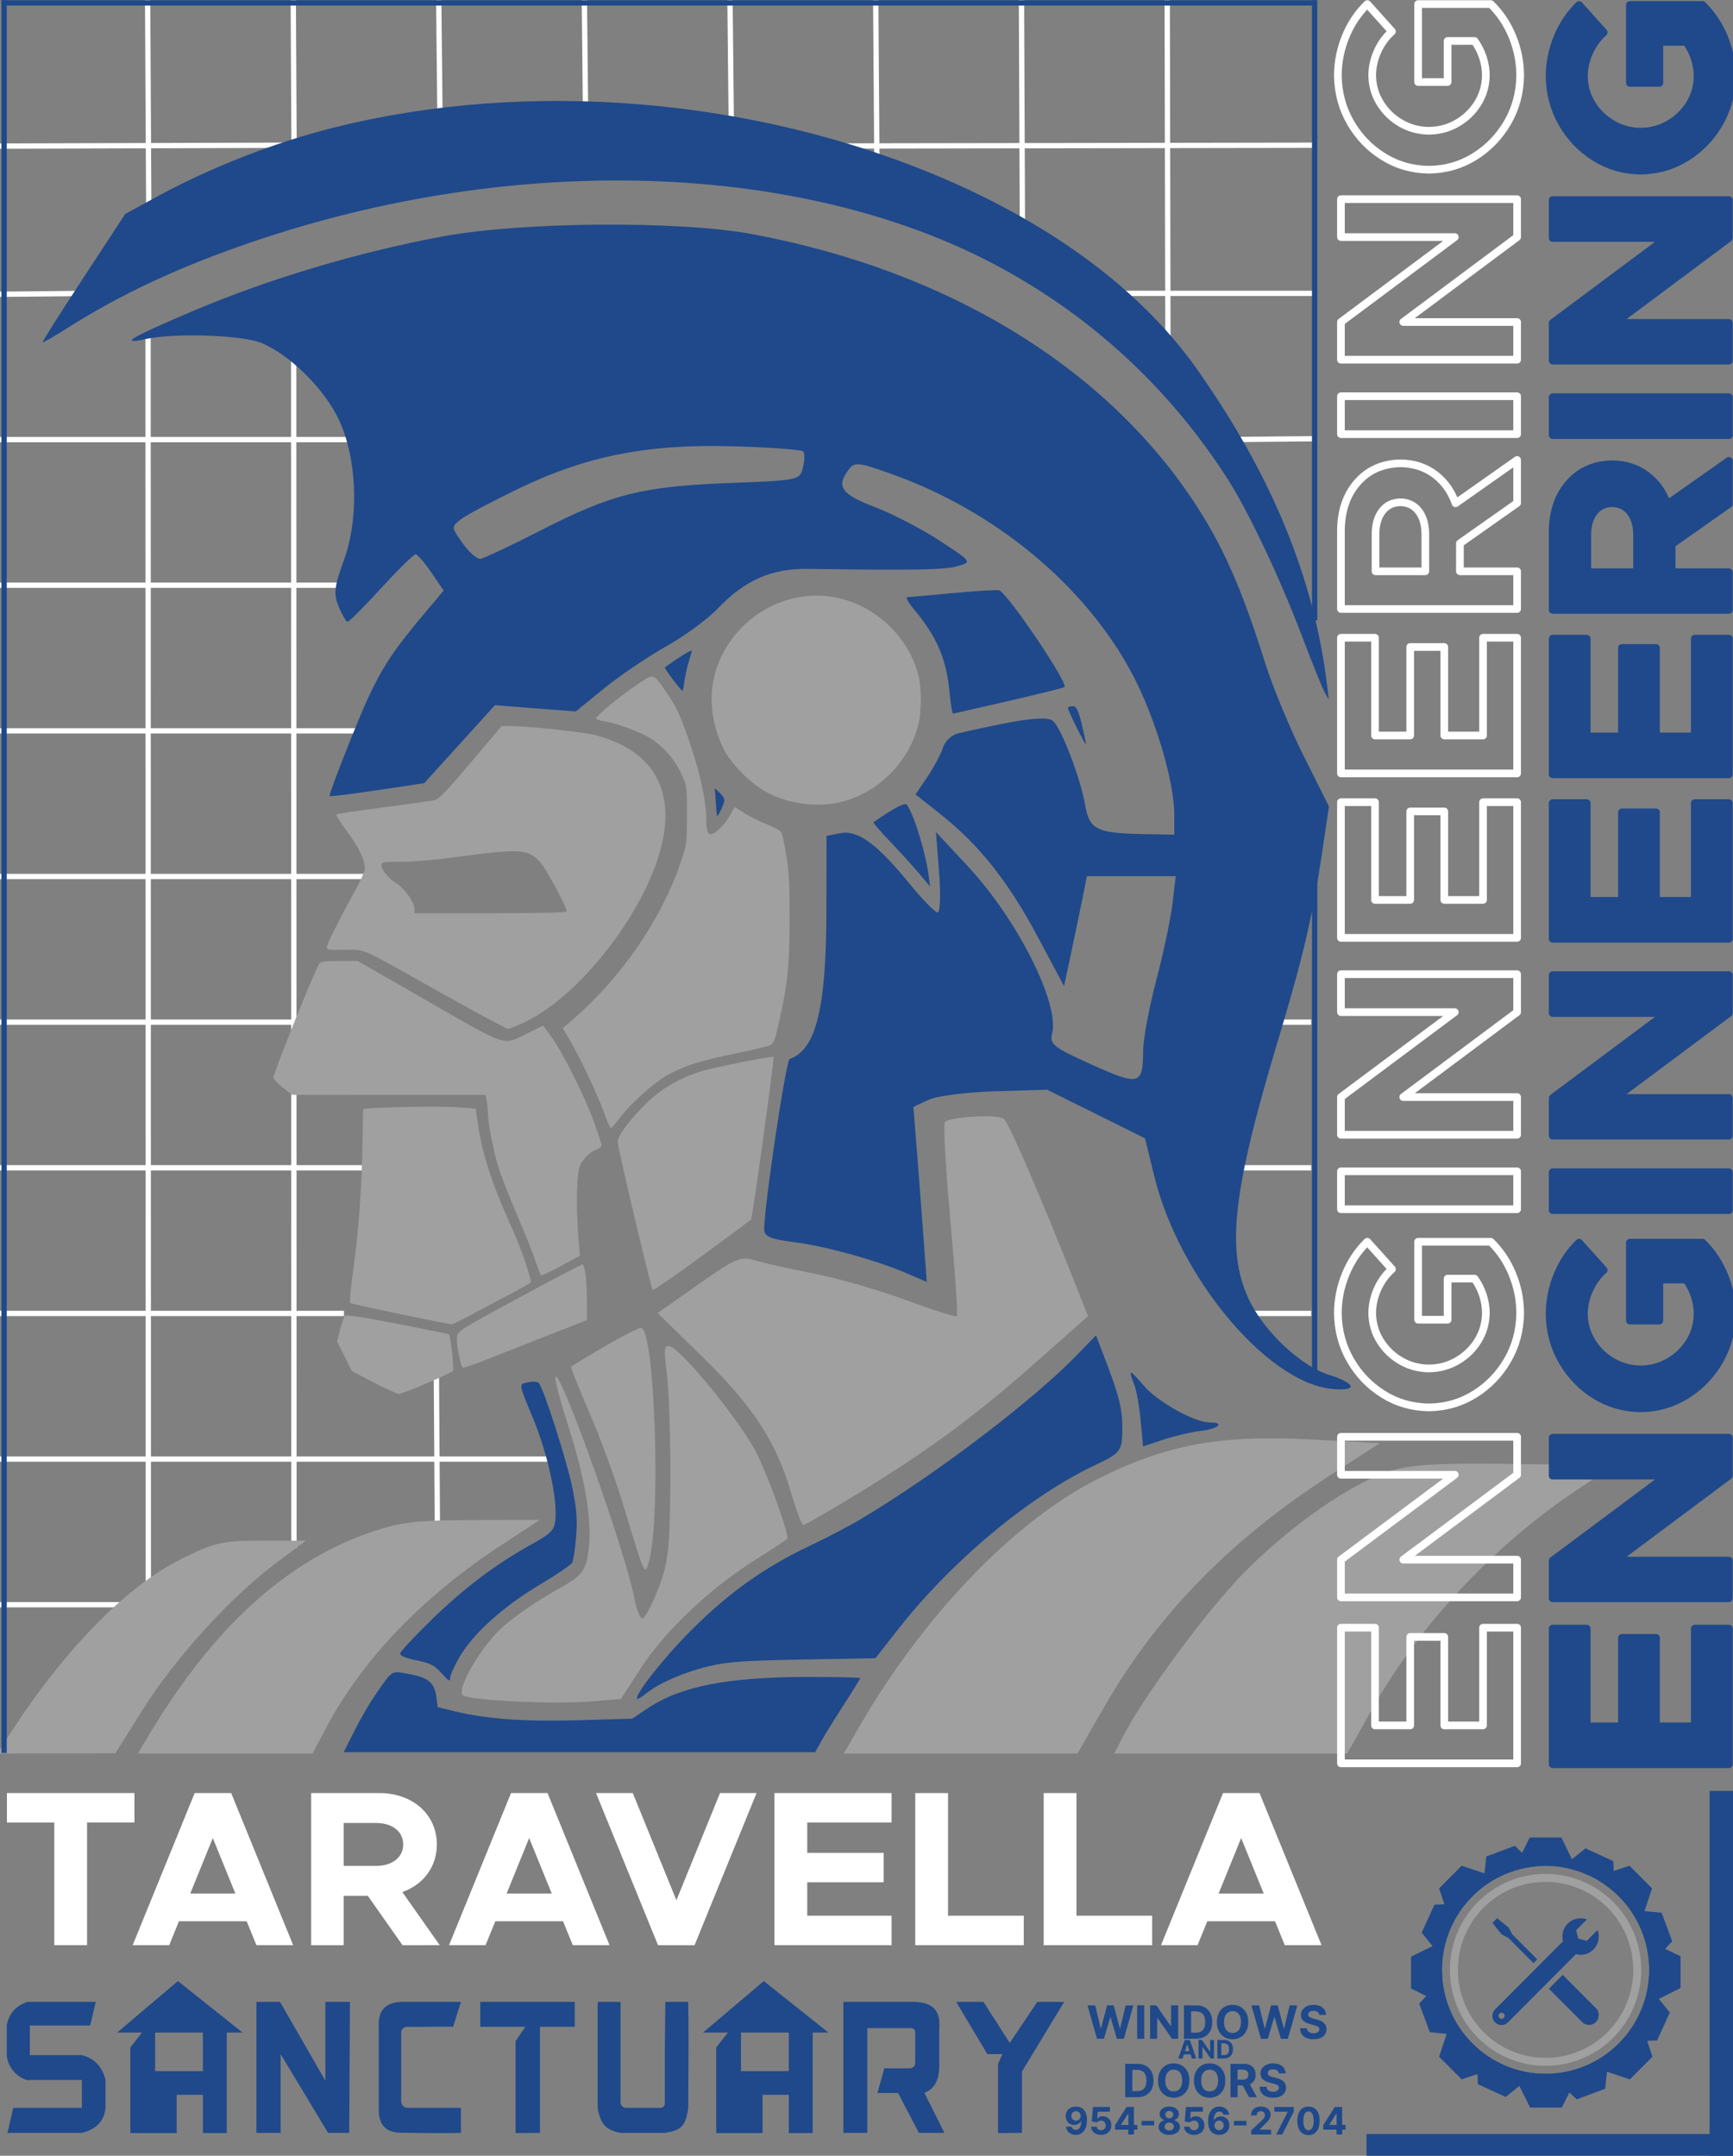 <?xml version="1.0" encoding="UTF-8" standalone="no"?>
<!-- Created with Inkscape (http://www.inkscape.org/) -->

<svg
   width="490.091mm"
   height="609.606mm"
   viewBox="0 0 490.091 609.606"
   version="1.1"
   id="svg5"
   inkscape:version="1.2.2 (732a01da63, 2022-12-09)"
   xml:space="preserve"
   sodipodi:docname="jpt eng graphic.svg"
   inkscape:export-filename="Engineering Club back.png"
   inkscape:export-xdpi="96"
   inkscape:export-ydpi="96"
   xmlns:inkscape="http://www.inkscape.org/namespaces/inkscape"
   xmlns:sodipodi="http://sodipodi.sourceforge.net/DTD/sodipodi-0.dtd"
   xmlns="http://www.w3.org/2000/svg"
   xmlns:svg="http://www.w3.org/2000/svg"><rect x="0" y="0" width="490.091" height="609.606" fill="#808080" stroke="none"/><sodipodi:namedview
     id="namedview7"
     pagecolor="#000000"
     bordercolor="#000000"
     borderopacity="0.25"
     inkscape:showpageshadow="2"
     inkscape:pageopacity="0"
     inkscape:pagecheckerboard="false"
     inkscape:deskcolor="#d1d1d1"
     inkscape:document-units="mm"
     showgrid="false"
     inkscape:zoom="4.7481457"
     inkscape:cx="966.69317"
     inkscape:cy="-23.061635"
     inkscape:window-width="1920"
     inkscape:window-height="1130"
     inkscape:window-x="-6"
     inkscape:window-y="-6"
     inkscape:window-maximized="1"
     inkscape:current-layer="g816"
     showguides="false" /><defs
     id="defs2"><inkscape:path-effect
       effect="fillet_chamfer"
       id="path-effect54696"
       is_visible="true"
       lpeversion="1"
       nodesatellites_param="F,0,0,1,0,0,0,1 @ F,0,0,1,0,0,0,1 @ F,0,0,1,0,0,0,1 @ F,0,0,1,0,0,0,1 @ F,0,0,1,0,0,0,1 @ F,0,0,1,0,0,0,1 @ F,0,0,1,0,6.428,0,1 @ F,0,0,1,0,5.098,0,1 @ F,0,0,1,0,0,0,1 @ F,0,0,1,0,0,0,1 @ F,0,0,1,0,0,0,1 @ F,0,0,1,0,0,0,1 @ F,0,0,1,0,0,0,1 @ F,0,0,1,0,0,0,1"
       unit="px"
       method="auto"
       mode="F"
       radius="0"
       chamfer_steps="1"
       flexible="false"
       use_knot_distance="true"
       apply_no_radius="true"
       apply_with_radius="true"
       only_selected="false"
       hide_knots="false" /><inkscape:path-effect
       effect="fillet_chamfer"
       id="path-effect54694"
       is_visible="true"
       lpeversion="1"
       nodesatellites_param="F,0,0,1,0,0,0,1 @ F,0,0,1,0,7.523,0,1 @ F,0,0,1,0,7.523,0,1 @ F,0,0,1,0,0,0,1 @ F,0,0,1,0,0,0,1 @ F,0,0,1,0,0,0,1 @ F,0,0,1,0,0,0,1 @ F,0,0,1,0,0,0,1 @ F,0,0,1,0,0,0,1 @ F,0,0,1,0,0,0,1 @ F,0,0,1,0,0,0,1 @ F,0,0,1,0,0,0,1 @ F,0,0,1,0,0,0,1 @ F,0,0,1,0,0,0,1 @ F,0,0,1,0,0,0,1 @ F,0,0,1,0,0,0,1"
       unit="px"
       method="auto"
       mode="F"
       radius="0"
       chamfer_steps="1"
       flexible="false"
       use_knot_distance="true"
       apply_no_radius="true"
       apply_with_radius="true"
       only_selected="false"
       hide_knots="false" /><inkscape:path-effect
       effect="fillet_chamfer"
       id="path-effect54690"
       is_visible="true"
       lpeversion="1"
       nodesatellites_param="F,0,0,1,0,0,0,1 @ F,0,0,1,0,0,0,1 @ F,0,0,1,0,0,0,1 @ F,0,0,1,0,0,0,1 @ F,0,0,1,0,0,0,1 @ F,0,0,1,0,0,0,1 @ F,0,0,1,0,0,0,1 @ F,0,0,1,0,6.76,0,1 @ F,0,0,1,0,0,0,1 @ F,0,0,1,0,7.536,0,1 @ F,0,0,1,0,0,0,1 @ F,0,0,1,0,0,0,1 @ F,0,0,1,0,0,0,1"
       unit="px"
       method="auto"
       mode="F"
       radius="0"
       chamfer_steps="1"
       flexible="false"
       use_knot_distance="true"
       apply_no_radius="true"
       apply_with_radius="true"
       only_selected="false"
       hide_knots="false" /><inkscape:path-effect
       effect="fillet_chamfer"
       id="path-effect54688"
       is_visible="true"
       lpeversion="1"
       nodesatellites_param="F,0,0,1,0,0,0,1 @ F,0,0,1,0,0,0,1 @ F,0,0,1,0,0,0,1 @ F,0,0,1,0,0,0,1 @ F,0,0,1,0,0,0,1 @ F,0,0,1,0,0,0,1 @ F,0,0,1,0,0,0,1 @ F,0,0,1,0,0,0,1 @ F,0,0,1,0,0,0,1 @ F,0,0,1,0,0,0,1 @ F,0,0,1,0,0,0,1 @ F,0,0,1,0,0,0,1 @ F,0,0,1,0,6.269,0,1 @ F,0,0,1,0,4.702,0,1 @ F,0,0,1,0,0,0,1 @ F,0,0,1,0,0,0,1"
       unit="px"
       method="auto"
       mode="F"
       radius="0"
       chamfer_steps="1"
       flexible="false"
       use_knot_distance="true"
       apply_no_radius="true"
       apply_with_radius="true"
       only_selected="false"
       hide_knots="false" /><inkscape:path-effect
       effect="fillet_chamfer"
       id="path-effect54684"
       nodesatellites_param="F,0,0,1,0,0,0,1 @ F,0,0,1,0,0,0,1 @ F,0,0,1,0,0,0,1 @ F,0,0,1,0,0,0,1 @ F,0,0,1,0,0,0,1 @ F,0,0,1,0,0,0,1 @ F,0,0,1,0,13.742,0,1 @ F,0,0,1,0,13.077,0,1 @ F,0,0,1,0,0,0,1 @ F,0,0,1,0,0,0,1 @ F,0,0,1,0,0,0,1 @ F,0,0,1,0,0,0,1 @ F,0,0,1,0,11.824,0,1 @ F,0,0,1,0,0,0,1"
       is_visible="true"
       lpeversion="1"
       unit="px"
       method="auto"
       mode="F"
       radius="0"
       chamfer_steps="1"
       flexible="false"
       use_knot_distance="true"
       apply_no_radius="true"
       apply_with_radius="true"
       only_selected="false"
       hide_knots="false" /><inkscape:path-effect
       effect="fillet_chamfer"
       id="path-effect54674"
       is_visible="true"
       lpeversion="1"
       nodesatellites_param="F,0,0,1,0,0,0,1 @ F,0,0,1,0,0,0,1 @ F,0,0,1,0,0,0,1 @ F,0,0,1,0,0,0,1 @ F,0,0,1,0,0,0,1 @ F,0,0,1,0,0,0,1 @ F,0,0,1,0,0,0,1 @ F,0,0,1,0,0,0,1 @ F,0,0,1,0,0,0,1 @ F,0,0,1,0,0,0,1 @ F,0,0,1,0,0,0,1 @ F,0,0,1,0,0,0,1 @ F,0,0,1,0,0,0,1 @ F,0,0,1,0,0,0,1 @ F,0,0,1,0,0,0,1 @ F,0,0,1,0,0,0,1 @ F,0,0,1,0,0,0,1 @ F,0,0,1,0,0,0,1 @ F,0,0,1,0,0,0,1 @ F,0,0,1,0,0,0,1 @ F,0,0,1,0,0,0,1 @ F,0,0,1,0,0,0,1 | F,0,0,1,0,0,0,1 @ F,0,0,1,0,0,0,1 @ F,0,0,1,0,0,0,1 @ F,0,0,1,0,0,0,1 @ F,0,0,1,0,0,0,1 @ F,0,0,1,0,0,0,1 @ F,0,0,1,0,0,0,1 @ F,0,0,1,0,0,0,1 @ F,0,0,1,0,0,0,1 @ F,0,0,1,0,0,0,1 @ F,0,0,1,0,0,0,1 | F,0,0,1,0,0,0,1 @ F,0,0,1,0,0,0,1 @ F,0,0,1,0,0,0,1 @ F,0,0,1,0,0,0,1 @ F,0,0,1,0,0,0,1 @ F,0,0,1,0,0,0,1 @ F,0,0,1,0,0,0,1 @ F,0,0,1,0,0,0,1 @ F,0,0,1,0,0,0,1 @ F,0,0,1,0,0,0,1 @ F,0,0,1,0,0,0,1 @ F,0,0,1,0,0,0,1 @ F,0,0,1,0,0,0,1 | F,0,0,1,0,0,0,1 @ F,0,0,1,0,0,0,1 @ F,0,0,1,0,0,0,1 @ F,0,0,1,0,0,0,1 @ F,0,0,1,0,0,0,1 @ F,0,0,1,0,0,0,1 @ F,0,0,1,0,0,0,1 @ F,0,0,1,0,0,0,1 @ F,0,0,1,0,0,0,1 | F,0,0,1,0,0,0,1 @ F,0,0,1,0,0,0,1 @ F,0,0,1,0,0,0,1 @ F,0,0,1,0,0,0,1 @ F,0,0,1,0,0,0,1 @ F,0,0,1,0,0,0,1 @ F,0,0,1,0,0,0,1 @ F,0,0,1,0,0,0,1 @ F,0,0,1,0,0,0,1 @ F,0,0,1,0,0,0,1 @ F,0,0,1,0,0,0,1 @ F,0,0,1,0,0,0,1 @ F,0,0,1,0,0,0,1 @ F,0,0,1,0,0,0,1 | F,0,0,1,0,0,0,1 @ F,0,0,1,0,0,0,1 @ F,0,0,1,0,0,0,1 @ F,0,0,1,0,0,0,1 @ F,0,0,1,0,0,0,1 @ F,0,0,1,0,0,0,1 @ F,0,0,1,0,0,0,1 @ F,0,0,1,0,0,0,1 @ F,0,0,1,0,0,0,1 @ F,0,0,1,0,0,0,1 @ F,0,0,1,0,0,0,1 @ F,0,0,1,0,0,0,1 @ F,0,0,1,0,0,0,1 @ F,0,0,1,0,0,0,1 @ F,0,0,1,0,0,0,1 @ F,0,0,1,0,0,0,1 | F,0,0,1,0,0,0,1 @ F,0,0,1,0,0,0,1 @ F,0,0,1,0,0,0,1 @ F,0,0,1,0,0,0,1 @ F,0,0,1,0,0,0,1 @ F,0,0,1,0,0,0,1 @ F,0,0,1,0,0,0,1 @ F,0,0,1,0,0,0,1 @ F,0,0,1,0,0,0,1 @ F,0,0,1,0,0,0,1 @ F,0,0,1,0,0,0,1"
       unit="px"
       method="auto"
       mode="F"
       radius="0"
       chamfer_steps="1"
       flexible="false"
       use_knot_distance="true"
       apply_no_radius="true"
       apply_with_radius="true"
       only_selected="false"
       hide_knots="false" /><inkscape:path-effect
       effect="fillet_chamfer"
       id="path-effect54668"
       is_visible="true"
       lpeversion="1"
       nodesatellites_param="F,0,0,1,0,0,0,1 @ F,0,0,1,0,0,0,1 @ F,0,0,1,0,0,0,1 @ F,0,0,1,0,0,0,1 @ F,0,0,1,0,0,0,1 @ F,0,0,1,0,0,0,1 @ F,0,0,1,0,0,0,1 @ F,0,0,1,0,0,0,1 @ F,0,0,1,0,0,0,1 @ F,0,0,1,0,0,0,1 @ F,0,0,1,0,0,0,1 @ F,0,0,1,0,0,0,1 @ F,0,0,1,0,0,0,1 @ F,0,0,1,0,0,0,1 @ F,0,0,1,0,0,0,1 @ F,0,0,1,0,0,0,1 @ F,0,0,1,0,0,0,1 @ F,0,0,1,0,0,0,1 @ F,0,0,1,0,0,0,1 @ F,0,0,1,0,0,0,1 @ F,0,0,1,0,0,0,1 @ F,0,0,1,0,0,0,1 | F,0,0,1,0,0,0,1 @ F,0,0,1,0,0,0,1 @ F,0,0,1,0,0,0,1 @ F,0,0,1,0,0,0,1 @ F,0,0,1,0,0,0,1 @ F,0,0,1,0,0,0,1 @ F,0,0,1,0,0,0,1 @ F,0,0,1,0,0,0,1 @ F,0,0,1,0,0,0,1 @ F,0,0,1,0,0,0,1 @ F,0,0,1,0,0,0,1 | F,0,0,1,0,0,0,1 @ F,0,0,1,0,0,0,1 @ F,0,0,1,0,0,0,1 @ F,0,0,1,0,0,0,1 @ F,0,0,1,0,0,0,1 @ F,0,0,1,0,0,0,1 @ F,0,0,1,0,0,0,1 @ F,0,0,1,0,0,0,1 @ F,0,0,1,0,0,0,1 @ F,0,0,1,0,0,0,1 @ F,0,0,1,0,0,0,1 @ F,0,0,1,0,0,0,1 @ F,0,0,1,0,0,0,1 | F,0,0,1,0,0,0,1 @ F,0,0,1,0,0,0,1 @ F,0,0,1,0,0,0,1 @ F,0,0,1,0,0,0,1 @ F,0,0,1,0,0,0,1 @ F,0,0,1,0,0,0,1 @ F,0,0,1,0,0,0,1 @ F,0,0,1,0,0,0,1 @ F,0,0,1,0,0,0,1 | F,0,0,1,0,0,0,1 @ F,0,0,1,0,0,0,1 @ F,0,0,1,0,0,0,1 @ F,0,0,1,0,0,0,1 @ F,0,0,1,0,0,0,1 @ F,0,0,1,0,0,0,1 @ F,0,0,1,0,0,0,1 @ F,0,0,1,0,0,0,1 @ F,0,0,1,0,0,0,1 @ F,0,0,1,0,0,0,1 @ F,0,0,1,0,0,0,1 @ F,0,0,1,0,0,0,1 @ F,0,0,1,0,0,0,1 @ F,0,0,1,0,0,0,1 | F,0,0,1,0,0,0,1 @ F,0,0,1,0,0,0,1 @ F,0,0,1,0,0,0,1 @ F,0,0,1,0,0,0,1 @ F,0,0,1,0,0,0,1 @ F,0,0,1,0,0,0,1 @ F,0,0,1,0,0,0,1 @ F,0,0,1,0,0,0,1 @ F,0,0,1,0,0,0,1 @ F,0,0,1,0,0,0,1 @ F,0,0,1,0,0,0,1 @ F,0,0,1,0,0,0,1 @ F,0,0,1,0,0,0,1 @ F,0,0,1,0,0,0,1 @ F,0,0,1,0,0,0,1 @ F,0,0,1,0,0,0,1 | F,0,0,1,0,0,0,1 @ F,0,0,1,0,0,0,1 @ F,0,0,1,0,0,0,1 @ F,0,0,1,0,0,0,1 @ F,0,0,1,0,0,0,1 @ F,0,0,1,0,0,0,1 @ F,0,0,1,0,0,0,1 @ F,0,0,1,0,0,0,1 @ F,0,0,1,0,0,0,1 @ F,0,0,1,0,0,0,1 @ F,0,0,1,0,0,0,1"
       unit="px"
       method="auto"
       mode="F"
       radius="0"
       chamfer_steps="1"
       flexible="false"
       use_knot_distance="true"
       apply_no_radius="true"
       apply_with_radius="true"
       only_selected="false"
       hide_knots="false" /><inkscape:path-effect
       effect="fillet_chamfer"
       id="path-effect54662"
       is_visible="true"
       lpeversion="1"
       nodesatellites_param="F,0,0,1,0,0,0,1 @ F,0,0,1,0,0,0,1 @ F,0,0,1,0,0,0,1 @ F,0,0,1,0,0,0,1 @ F,0,0,1,0,0,0,1 @ F,0,0,1,0,0,0,1 @ F,0,0,1,0,0,0,1 @ F,0,0,1,0,0,0,1 @ F,0,0,1,0,0,0,1 @ F,0,0,1,0,0,0,1 @ F,0,0,1,0,0,0,1 @ F,0,0,1,0,0,0,1 @ F,0,0,1,0,0,0,1 @ F,0,0,1,0,0,0,1 @ F,0,0,1,0,0,0,1 @ F,0,0,1,0,0,0,1 @ F,0,0,1,0,0,0,1 @ F,0,0,1,0,0,0,1 @ F,0,0,1,0,0,0,1 @ F,0,0,1,0,0,0,1 @ F,0,0,1,0,0,0,1 @ F,0,0,1,0,0,0,1 | F,0,0,1,0,0,0,1 @ F,0,0,1,0,0,0,1 @ F,0,0,1,0,0,0,1 @ F,0,0,1,0,0,0,1 @ F,0,0,1,0,0,0,1 @ F,0,0,1,0,0,0,1 @ F,0,0,1,0,0,0,1 @ F,0,0,1,0,0,0,1 @ F,0,0,1,0,0,0,1 @ F,0,0,1,0,0,0,1 @ F,0,0,1,0,0,0,1 | F,0,0,1,0,0,0,1 @ F,0,0,1,0,0,0,1 @ F,0,0,1,0,0,0,1 @ F,0,0,1,0,0,0,1 @ F,0,0,1,0,0,0,1 @ F,0,0,1,0,0,0,1 @ F,0,0,1,0,0,0,1 @ F,0,0,1,0,0,0,1 @ F,0,0,1,0,0,0,1 @ F,0,0,1,0,0,0,1 @ F,0,0,1,0,0,0,1 @ F,0,0,1,0,0,0,1 @ F,0,0,1,0,0,0,1 | F,0,0,1,0,0,0,1 @ F,0,0,1,0,0,0,1 @ F,0,0,1,0,0,0,1 @ F,0,0,1,0,0,0,1 @ F,0,0,1,0,0,0,1 @ F,0,0,1,0,0,0,1 @ F,0,0,1,0,0,0,1 @ F,0,0,1,0,0,0,1 @ F,0,0,1,0,0,0,1 | F,0,0,1,0,0,0,1 @ F,0,0,1,0,0,0,1 @ F,0,0,1,0,0,0,1 @ F,0,0,1,0,0,0,1 @ F,0,0,1,0,0,0,1 @ F,0,0,1,0,0,0,1 @ F,0,0,1,0,0,0,1 @ F,0,0,1,0,0,0,1 @ F,0,0,1,0,0,0,1 @ F,0,0,1,0,0,0,1 @ F,0,0,1,0,0,0,1 @ F,0,0,1,0,0,0,1 @ F,0,0,1,0,0,0,1 @ F,0,0,1,0,0,0,1 | F,0,0,1,0,0,0,1 @ F,0,0,1,0,0,0,1 @ F,0,0,1,0,0,0,1 @ F,0,0,1,0,0,0,1 @ F,0,0,1,0,0,0,1 @ F,0,0,1,0,0,0,1 @ F,0,0,1,0,0,0,1 @ F,0,0,1,0,0,0,1 @ F,0,0,1,0,0,0,1 @ F,0,0,1,0,0,0,1 @ F,0,0,1,0,0,0,1 @ F,0,0,1,0,0,0,1 @ F,0,0,1,0,0,0,1 @ F,0,0,1,0,0,0,1 @ F,0,0,1,0,0,0,1 @ F,0,0,1,0,0,0,1 | F,0,0,1,0,0,0,1 @ F,0,0,1,0,0,0,1 @ F,0,0,1,0,0,0,1 @ F,0,0,1,0,0,0,1 @ F,0,0,1,0,0,0,1 @ F,0,0,1,0,0,0,1 @ F,0,0,1,0,0,0,1 @ F,0,0,1,0,0,0,1 @ F,0,0,1,0,0,0,1 @ F,0,0,1,0,0,0,1 @ F,0,0,1,0,0,0,1"
       unit="px"
       method="auto"
       mode="F"
       radius="0"
       chamfer_steps="1"
       flexible="false"
       use_knot_distance="true"
       apply_no_radius="true"
       apply_with_radius="true"
       only_selected="false"
       hide_knots="false" /><inkscape:path-effect
       effect="fillet_chamfer"
       id="path-effect54656"
       is_visible="true"
       lpeversion="1"
       nodesatellites_param="F,0,0,1,0,0,0,1 @ F,0,0,1,0,0,0,1 @ F,0,0,1,0,0,0,1 @ F,0,0,1,0,0,0,1 @ F,0,0,1,0,0,0,1 @ F,0,0,1,0,0,0,1 @ F,0,0,1,0,0,0,1 @ F,0,0,1,0,0,0,1 @ F,0,0,1,0,0,0,1 @ F,0,0,1,0,0,0,1 @ F,0,0,1,0,0,0,1 @ F,0,0,1,0,0,0,1 @ F,0,0,1,0,0,0,1 @ F,0,0,1,0,0,0,1 @ F,0,0,1,0,0,0,1 @ F,0,0,1,0,0,0,1 @ F,0,0,1,0,0,0,1 @ F,0,0,1,0,0,0,1 @ F,0,0,1,0,0,0,1 @ F,0,0,1,0,0,0,1 @ F,0,0,1,0,0,0,1 @ F,0,0,1,0,0,0,1 | F,0,0,1,0,0,0,1 @ F,0,0,1,0,0,0,1 @ F,0,0,1,0,0,0,1 @ F,0,0,1,0,0,0,1 @ F,0,0,1,0,0,0,1 @ F,0,0,1,0,0,0,1 @ F,0,0,1,0,0,0,1 @ F,0,0,1,0,0,0,1 @ F,0,0,1,0,0,0,1 @ F,0,0,1,0,0,0,1 @ F,0,0,1,0,0,0,1 | F,0,0,1,0,0,0,1 @ F,0,0,1,0,0,0,1 @ F,0,0,1,0,0,0,1 @ F,0,0,1,0,0,0,1 @ F,0,0,1,0,0,0,1 @ F,0,0,1,0,0,0,1 @ F,0,0,1,0,0,0,1 @ F,0,0,1,0,0,0,1 @ F,0,0,1,0,0,0,1 @ F,0,0,1,0,0,0,1 @ F,0,0,1,0,0,0,1 @ F,0,0,1,0,0,0,1 @ F,0,0,1,0,0,0,1 | F,0,0,1,0,0,0,1 @ F,0,0,1,0,0,0,1 @ F,0,0,1,0,0,0,1 @ F,0,0,1,0,0,0,1 @ F,0,0,1,0,0,0,1 @ F,0,0,1,0,0,0,1 @ F,0,0,1,0,0,0,1 @ F,0,0,1,0,0,0,1 @ F,0,0,1,0,0,0,1 | F,0,0,1,0,0,0,1 @ F,0,0,1,0,0,0,1 @ F,0,0,1,0,0,0,1 @ F,0,0,1,0,0,0,1 @ F,0,0,1,0,0,0,1 @ F,0,0,1,0,0,0,1 @ F,0,0,1,0,0,0,1 @ F,0,0,1,0,0,0,1 @ F,0,0,1,0,0,0,1 @ F,0,0,1,0,0,0,1 @ F,0,0,1,0,0,0,1 @ F,0,0,1,0,0,0,1 @ F,0,0,1,0,0,0,1 @ F,0,0,1,0,0,0,1 | F,0,0,1,0,0,0,1 @ F,0,0,1,0,0,0,1 @ F,0,0,1,0,0,0,1 @ F,0,0,1,0,0,0,1 @ F,0,0,1,0,0,0,1 @ F,0,0,1,0,0,0,1 @ F,0,0,1,0,0,0,1 @ F,0,0,1,0,0,0,1 @ F,0,0,1,0,0,0,1 @ F,0,0,1,0,0,0,1 @ F,0,0,1,0,0,0,1 @ F,0,0,1,0,0,0,1 @ F,0,0,1,0,0,0,1 @ F,0,0,1,0,0,0,1 @ F,0,0,1,0,0,0,1 @ F,0,0,1,0,0,0,1 | F,0,0,1,0,0,0,1 @ F,0,0,1,0,0,0,1 @ F,0,0,1,0,0,0,1 @ F,0,0,1,0,0,0,1 @ F,0,0,1,0,0,0,1 @ F,0,0,1,0,0,0,1 @ F,0,0,1,0,0,0,1 @ F,0,0,1,0,0,0,1 @ F,0,0,1,0,0,0,1 @ F,0,0,1,0,0,0,1 @ F,0,0,1,0,0,0,1"
       unit="px"
       method="auto"
       mode="F"
       radius="0"
       chamfer_steps="1"
       flexible="false"
       use_knot_distance="true"
       apply_no_radius="true"
       apply_with_radius="true"
       only_selected="false"
       hide_knots="false" /><inkscape:path-effect
       effect="fillet_chamfer"
       id="path-effect54650"
       is_visible="true"
       lpeversion="1"
       nodesatellites_param="F,0,0,1,0,0,0,1 @ F,0,0,1,0,0,0,1 @ F,0,0,1,0,0,0,1 @ F,0,0,1,0,0,0,1 @ F,0,0,1,0,0,0,1 @ F,0,0,1,0,0,0,1 @ F,0,0,1,0,0,0,1 @ F,0,0,1,0,0,0,1 @ F,0,0,1,0,0,0,1 @ F,0,0,1,0,0,0,1 @ F,0,0,1,0,0,0,1 @ F,0,0,1,0,0,0,1 @ F,0,0,1,0,0,0,1 @ F,0,0,1,0,0,0,1 @ F,0,0,1,0,0,0,1 @ F,0,0,1,0,0,0,1 @ F,0,0,1,0,0,0,1 @ F,0,0,1,0,0,0,1 @ F,0,0,1,0,0,0,1 @ F,0,0,1,0,0,0,1 @ F,0,0,1,0,0,0,1 @ F,0,0,1,0,0,0,1 | F,0,0,1,0,0,0,1 @ F,0,0,1,0,0,0,1 @ F,0,0,1,0,0,0,1 @ F,0,0,1,0,0,0,1 @ F,0,0,1,0,0,0,1 @ F,0,0,1,0,0,0,1 @ F,0,0,1,0,0,0,1 @ F,0,0,1,0,0,0,1 @ F,0,0,1,0,0,0,1 @ F,0,0,1,0,0,0,1 @ F,0,0,1,0,0,0,1 | F,0,0,1,0,0,0,1 @ F,0,0,1,0,0,0,1 @ F,0,0,1,0,0,0,1 @ F,0,0,1,0,0,0,1 @ F,0,0,1,0,0,0,1 @ F,0,0,1,0,0,0,1 @ F,0,0,1,0,0,0,1 @ F,0,0,1,0,0,0,1 @ F,0,0,1,0,0,0,1 @ F,0,0,1,0,0,0,1 @ F,0,0,1,0,0,0,1 @ F,0,0,1,0,0,0,1 @ F,0,0,1,0,0,0,1 | F,0,0,1,0,0,0,1 @ F,0,0,1,0,0,0,1 @ F,0,0,1,0,0,0,1 @ F,0,0,1,0,0,0,1 @ F,0,0,1,0,0,0,1 @ F,0,0,1,0,0,0,1 @ F,0,0,1,0,0,0,1 @ F,0,0,1,0,0,0,1 @ F,0,0,1,0,0,0,1 | F,0,0,1,0,0,0,1 @ F,0,0,1,0,0,0,1 @ F,0,0,1,0,0,0,1 @ F,0,0,1,0,0,0,1 @ F,0,0,1,0,0,0,1 @ F,0,0,1,0,0,0,1 @ F,0,0,1,0,0,0,1 @ F,0,0,1,0,0,0,1 @ F,0,0,1,0,0,0,1 @ F,0,0,1,0,0,0,1 @ F,0,0,1,0,0,0,1 @ F,0,0,1,0,0,0,1 @ F,0,0,1,0,0,0,1 @ F,0,0,1,0,0,0,1 | F,0,0,1,0,0,0,1 @ F,0,0,1,0,0,0,1 @ F,0,0,1,0,0,0,1 @ F,0,0,1,0,0,0,1 @ F,0,0,1,0,0,0,1 @ F,0,0,1,0,0,0,1 @ F,0,0,1,0,0,0,1 @ F,0,0,1,0,0,0,1 @ F,0,0,1,0,0,0,1 @ F,0,0,1,0,0,0,1 @ F,0,0,1,0,0,0,1 @ F,0,0,1,0,0,0,1 @ F,0,0,1,0,0,0,1 @ F,0,0,1,0,0,0,1 @ F,0,0,1,0,0,0,1 @ F,0,0,1,0,0,0,1 | F,0,0,1,0,0,0,1 @ F,0,0,1,0,0,0,1 @ F,0,0,1,0,0,0,1 @ F,0,0,1,0,0,0,1 @ F,0,0,1,0,0,0,1 @ F,0,0,1,0,0,0,1 @ F,0,0,1,0,0,0,1 @ F,0,0,1,0,0,0,1 @ F,0,0,1,0,0,0,1 @ F,0,0,1,0,0,0,1 @ F,0,0,1,0,0,0,1"
       unit="px"
       method="auto"
       mode="F"
       radius="0"
       chamfer_steps="1"
       flexible="false"
       use_knot_distance="true"
       apply_no_radius="true"
       apply_with_radius="true"
       only_selected="false"
       hide_knots="false" /><inkscape:path-effect
       effect="fillet_chamfer"
       id="path-effect54644"
       is_visible="true"
       lpeversion="1"
       nodesatellites_param="F,0,0,1,0,0,0,1 @ F,0,0,1,0,0,0,1 @ F,0,0,1,0,0,0,1 @ F,0,0,1,0,0,0,1 @ F,0,0,1,0,0,0,1 @ F,0,0,1,0,0,0,1 @ F,0,0,1,0,0,0,1 @ F,0,0,1,0,0,0,1 @ F,0,0,1,0,0,0,1 @ F,0,0,1,0,0,0,1 @ F,0,0,1,0,0,0,1 @ F,0,0,1,0,0,0,1 @ F,0,0,1,0,0,0,1 @ F,0,0,1,0,0,0,1 @ F,0,0,1,0,0,0,1 @ F,0,0,1,0,0,0,1 @ F,0,0,1,0,0,0,1 @ F,0,0,1,0,0,0,1 @ F,0,0,1,0,0,0,1 @ F,0,0,1,0,0,0,1 @ F,0,0,1,0,0,0,1 @ F,0,0,1,0,0,0,1 | F,0,0,1,0,0,0,1 @ F,0,0,1,0,0,0,1 @ F,0,0,1,0,0,0,1 @ F,0,0,1,0,0,0,1 @ F,0,0,1,0,0,0,1 @ F,0,0,1,0,0,0,1 @ F,0,0,1,0,0,0,1 @ F,0,0,1,0,0,0,1 @ F,0,0,1,0,0,0,1 @ F,0,0,1,0,0,0,1 @ F,0,0,1,0,0,0,1 | F,0,0,1,0,0,0,1 @ F,0,0,1,0,0,0,1 @ F,0,0,1,0,0,0,1 @ F,0,0,1,0,0,0,1 @ F,0,0,1,0,0,0,1 @ F,0,0,1,0,0,0,1 @ F,0,0,1,0,0,0,1 @ F,0,0,1,0,0,0,1 @ F,0,0,1,0,0,0,1 @ F,0,0,1,0,0,0,1 @ F,0,0,1,0,0,0,1 @ F,0,0,1,0,0,0,1 @ F,0,0,1,0,0,0,1 | F,0,0,1,0,0,0,1 @ F,0,0,1,0,0,0,1 @ F,0,0,1,0,0,0,1 @ F,0,0,1,0,0,0,1 @ F,0,0,1,0,0,0,1 @ F,0,0,1,0,0,0,1 @ F,0,0,1,0,0,0,1 @ F,0,0,1,0,0,0,1 @ F,0,0,1,0,0,0,1 | F,0,0,1,0,0,0,1 @ F,0,0,1,0,0,0,1 @ F,0,0,1,0,0,0,1 @ F,0,0,1,0,0,0,1 @ F,0,0,1,0,0,0,1 @ F,0,0,1,0,0,0,1 @ F,0,0,1,0,0,0,1 @ F,0,0,1,0,0,0,1 @ F,0,0,1,0,0,0,1 @ F,0,0,1,0,0,0,1 @ F,0,0,1,0,0,0,1 @ F,0,0,1,0,0,0,1 @ F,0,0,1,0,0,0,1 @ F,0,0,1,0,0,0,1 | F,0,0,1,0,0,0,1 @ F,0,0,1,0,0,0,1 @ F,0,0,1,0,0,0,1 @ F,0,0,1,0,0,0,1 @ F,0,0,1,0,0,0,1 @ F,0,0,1,0,0,0,1 @ F,0,0,1,0,0,0,1 @ F,0,0,1,0,0,0,1 @ F,0,0,1,0,0,0,1 @ F,0,0,1,0,0,0,1 @ F,0,0,1,0,0,0,1 @ F,0,0,1,0,0,0,1 @ F,0,0,1,0,0,0,1 @ F,0,0,1,0,0,0,1 @ F,0,0,1,0,0,0,1 @ F,0,0,1,0,0,0,1 | F,0,0,1,0,0,0,1 @ F,0,0,1,0,0,0,1 @ F,0,0,1,0,0,0,1 @ F,0,0,1,0,0,0,1 @ F,0,0,1,0,0,0,1 @ F,0,0,1,0,0,0,1 @ F,0,0,1,0,0,0,1 @ F,0,0,1,0,0,0,1 @ F,0,0,1,0,0,0,1 @ F,0,0,1,0,0,0,1 @ F,0,0,1,0,0,0,1"
       unit="px"
       method="auto"
       mode="F"
       radius="0"
       chamfer_steps="1"
       flexible="false"
       use_knot_distance="true"
       apply_no_radius="true"
       apply_with_radius="true"
       only_selected="false"
       hide_knots="false" /><inkscape:path-effect
       effect="fillet_chamfer"
       id="path-effect54638"
       is_visible="true"
       lpeversion="1"
       nodesatellites_param="F,0,0,1,0,0,0,1 @ F,0,0,1,0,0,0,1 @ F,0,0,1,0,0,0,1 @ F,0,0,1,0,0,0,1 @ F,0,0,1,0,0,0,1 @ F,0,0,1,0,0,0,1 @ F,0,0,1,0,0,0,1 @ F,0,0,1,0,0,0,1 @ F,0,0,1,0,0,0,1 @ F,0,0,1,0,0,0,1 @ F,0,0,1,0,0,0,1 @ F,0,0,1,0,0,0,1 @ F,0,0,1,0,0,0,1 @ F,0,0,1,0,0,0,1 @ F,0,0,1,0,0,0,1 @ F,0,0,1,0,0,0,1 @ F,0,0,1,0,0,0,1 @ F,0,0,1,0,0,0,1 @ F,0,0,1,0,0,0,1 @ F,0,0,1,0,0,0,1 @ F,0,0,1,0,0,0,1 @ F,0,0,1,0,0,0,1 | F,0,0,1,0,0,0,1 @ F,0,0,1,0,0,0,1 @ F,0,0,1,0,0,0,1 @ F,0,0,1,0,0,0,1 @ F,0,0,1,0,0,0,1 @ F,0,0,1,0,0,0,1 @ F,0,0,1,0,0,0,1 @ F,0,0,1,0,0,0,1 @ F,0,0,1,0,0,0,1 @ F,0,0,1,0,0,0,1 @ F,0,0,1,0,0,0,1 | F,0,0,1,0,0,0,1 @ F,0,0,1,0,0,0,1 @ F,0,0,1,0,0,0,1 @ F,0,0,1,0,0,0,1 @ F,0,0,1,0,0,0,1 @ F,0,0,1,0,0,0,1 @ F,0,0,1,0,0,0,1 @ F,0,0,1,0,0,0,1 @ F,0,0,1,0,0,0,1 @ F,0,0,1,0,0,0,1 @ F,0,0,1,0,0,0,1 @ F,0,0,1,0,0,0,1 @ F,0,0,1,0,0,0,1 | F,0,0,1,0,0,0,1 @ F,0,0,1,0,0,0,1 @ F,0,0,1,0,0,0,1 @ F,0,0,1,0,0,0,1 @ F,0,0,1,0,0,0,1 @ F,0,0,1,0,0,0,1 @ F,0,0,1,0,0,0,1 @ F,0,0,1,0,0,0,1 @ F,0,0,1,0,0,0,1 | F,0,0,1,0,0,0,1 @ F,0,0,1,0,0,0,1 @ F,0,0,1,0,0,0,1 @ F,0,0,1,0,0,0,1 @ F,0,0,1,0,0,0,1 @ F,0,0,1,0,0,0,1 @ F,0,0,1,0,0,0,1 @ F,0,0,1,0,0,0,1 @ F,0,0,1,0,0,0,1 @ F,0,0,1,0,0,0,1 @ F,0,0,1,0,0,0,1 @ F,0,0,1,0,0,0,1 @ F,0,0,1,0,0,0,1 @ F,0,0,1,0,0,0,1 | F,0,0,1,0,0,0,1 @ F,0,0,1,0,0,0,1 @ F,0,0,1,0,0,0,1 @ F,0,0,1,0,0,0,1 @ F,0,0,1,0,0,0,1 @ F,0,0,1,0,0,0,1 @ F,0,0,1,0,0,0,1 @ F,0,0,1,0,0,0,1 @ F,0,0,1,0,0,0,1 @ F,0,0,1,0,0,0,1 @ F,0,0,1,0,0,0,1 @ F,0,0,1,0,0,0,1 @ F,0,0,1,0,0,0,1 @ F,0,0,1,0,0,0,1 @ F,0,0,1,0,0,0,1 @ F,0,0,1,0,0,0,1 | F,0,0,1,0,0,0,1 @ F,0,0,1,0,0,0,1 @ F,0,0,1,0,0,0,1 @ F,0,0,1,0,0,0,1 @ F,0,0,1,0,0,0,1 @ F,0,0,1,0,0,0,1 @ F,0,0,1,0,0,0,1 @ F,0,0,1,0,0,0,1 @ F,0,0,1,0,0,0,1 @ F,0,0,1,0,0,0,1 @ F,0,0,1,0,0,0,1"
       unit="px"
       method="auto"
       mode="F"
       radius="0"
       chamfer_steps="1"
       flexible="false"
       use_knot_distance="true"
       apply_no_radius="true"
       apply_with_radius="true"
       only_selected="false"
       hide_knots="false" /><inkscape:path-effect
       effect="fillet_chamfer"
       id="path-effect54614"
       is_visible="true"
       lpeversion="1"
       nodesatellites_param="F,0,0,1,0,0,0,1 @ F,0,0,1,0,0,0,1 @ F,0,0,1,0,0,0,1 @ F,0,0,1,0,0,0,1 @ F,0,0,1,0,0,0,1 @ F,0,0,1,0,0,0,1 @ F,0,0,1,0,0,0,1 @ F,0,0,1,0,0,0,1 @ F,0,0,1,0,0,0,1 @ F,0,0,1,0,0,0,1 @ F,0,0,1,0,0,0,1 @ F,0,0,1,0,0,0,1 @ F,0,0,1,0,0,0,1 @ F,0,0,1,0,0,0,1 @ F,0,0,1,0,0,0,1 @ F,0,0,1,0,0,0,1 @ F,0,0,1,0,0,0,1 @ F,0,0,1,0,0,0,1 @ F,0,0,1,0,0,0,1 @ F,0,0,1,0,0,0,1 @ F,0,0,1,0,0,0,1 @ F,0,0,1,0,0,0,1 | F,0,0,1,0,0,0,1 @ F,0,0,1,0,0,0,1 @ F,0,0,1,0,0,0,1 @ F,0,0,1,0,0,0,1 @ F,0,0,1,0,0,0,1 @ F,0,0,1,0,0,0,1 @ F,0,0,1,0,0,0,1 @ F,0,0,1,0,0,0,1 @ F,0,0,1,0,0,0,1 @ F,0,0,1,0,0,0,1 @ F,0,0,1,0,0,0,1 | F,0,0,1,0,0,0,1 @ F,0,0,1,0,0,0,1 @ F,0,0,1,0,0,0,1 @ F,0,0,1,0,0,0,1 @ F,0,0,1,0,0,0,1 @ F,0,0,1,0,0,0,1 @ F,0,0,1,0,0,0,1 @ F,0,0,1,0,0,0,1 @ F,0,0,1,0,0,0,1 @ F,0,0,1,0,0,0,1 @ F,0,0,1,0,0,0,1 @ F,0,0,1,0,0,0,1 @ F,0,0,1,0,0,0,1 | F,0,0,1,0,0,0,1 @ F,0,0,1,0,0,0,1 @ F,0,0,1,0,0,0,1 @ F,0,0,1,0,0,0,1 @ F,0,0,1,0,0,0,1 @ F,0,0,1,0,0,0,1 @ F,0,0,1,0,0,0,1 @ F,0,0,1,0,0,0,1 @ F,0,0,1,0,0,0,1 | F,0,0,1,0,0,0,1 @ F,0,0,1,0,0,0,1 @ F,0,0,1,0,0,0,1 @ F,0,0,1,0,0,0,1 @ F,0,0,1,0,0,0,1 @ F,0,0,1,0,0,0,1 @ F,0,0,1,0,0,0,1 @ F,0,0,1,0,0,0,1 @ F,0,0,1,0,0,0,1 @ F,0,0,1,0,0,0,1 @ F,0,0,1,0,0,0,1 @ F,0,0,1,0,0,0,1 @ F,0,0,1,0,0,0,1 @ F,0,0,1,0,0,0,1 | F,0,0,1,0,0,0,1 @ F,0,0,1,0,0,0,1 @ F,0,0,1,0,0,0,1 @ F,0,0,1,0,0,0,1 @ F,0,0,1,0,0,0,1 @ F,0,0,1,0,0,0,1 @ F,0,0,1,0,0,0,1 @ F,0,0,1,0,0,0,1 @ F,0,0,1,0,0,0,1 @ F,0,0,1,0,0,0,1 @ F,0,0,1,0,0,0,1 @ F,0,0,1,0,0,0,1 @ F,0,0,1,0,0,0,1 @ F,0,0,1,0,0,0,1 @ F,0,0,1,0,0,0,1 @ F,0,0,1,0,0,0,1 | F,0,0,1,0,0,0,1 @ F,0,0,1,0,0,0,1 @ F,0,0,1,0,0,0,1 @ F,0,0,1,0,0,0,1 @ F,0,0,1,0,0,0,1 @ F,0,0,1,0,0,0,1 @ F,0,0,1,0,0,0,1 @ F,0,0,1,0,0,0,1 @ F,0,0,1,0,0,0,1 @ F,0,0,1,0,0,0,1 @ F,0,0,1,0,0,0,1"
       unit="px"
       method="auto"
       mode="F"
       radius="0"
       chamfer_steps="1"
       flexible="false"
       use_knot_distance="true"
       apply_no_radius="true"
       apply_with_radius="true"
       only_selected="false"
       hide_knots="false" /><inkscape:path-effect
       effect="fillet_chamfer"
       id="path-effect54612"
       is_visible="true"
       lpeversion="1"
       nodesatellites_param="F,0,0,1,0,0,0,1 @ F,0,0,1,0,0,0,1 @ F,0,0,1,0,0,0,1 @ F,0,0,1,0,0,0,1 @ F,0,0,1,0,0,0,1 @ F,0,0,1,0,0,0,1 @ F,0,0,1,0,0,0,1 @ F,0,0,1,0,0,0,1 @ F,0,0,1,0,0,0,1 @ F,0,0,1,0,0,0,1 @ F,0,0,1,0,0,0,1 @ F,0,0,1,0,0,0,1 @ F,0,0,1,0,0,0,1 @ F,0,0,1,0,0,0,1 @ F,0,0,1,0,0,0,1 @ F,0,0,1,0,0,0,1 @ F,0,0,1,0,0,0,1 @ F,0,0,1,0,0,0,1 @ F,0,0,1,0,0,0,1 @ F,0,0,1,0,0,0,1 @ F,0,0,1,0,0,0,1 @ F,0,0,1,0,0,0,1 | F,0,0,1,0,0,0,1 @ F,0,0,1,0,0,0,1 @ F,0,0,1,0,0,0,1 @ F,0,0,1,0,0,0,1 @ F,0,0,1,0,0,0,1 @ F,0,0,1,0,0,0,1 @ F,0,0,1,0,0,0,1 @ F,0,0,1,0,0,0,1 @ F,0,0,1,0,0,0,1 @ F,0,0,1,0,0,0,1 @ F,0,0,1,0,0,0,1 | F,0,0,1,0,0,0,1 @ F,0,0,1,0,0,0,1 @ F,0,0,1,0,0,0,1 @ F,0,0,1,0,0,0,1 @ F,0,0,1,0,0,0,1 @ F,0,0,1,0,0,0,1 @ F,0,0,1,0,0,0,1 @ F,0,0,1,0,0,0,1 @ F,0,0,1,0,0,0,1 @ F,0,0,1,0,0,0,1 @ F,0,0,1,0,0,0,1 @ F,0,0,1,0,0,0,1 @ F,0,0,1,0,0,0,1 | F,0,0,1,0,0,0,1 @ F,0,0,1,0,0,0,1 @ F,0,0,1,0,0,0,1 @ F,0,0,1,0,0,0,1 @ F,0,0,1,0,0,0,1 @ F,0,0,1,0,0,0,1 @ F,0,0,1,0,0,0,1 @ F,0,0,1,0,0,0,1 @ F,0,0,1,0,0,0,1 | F,0,0,1,0,0,0,1 @ F,0,0,1,0,0,0,1 @ F,0,0,1,0,0,0,1 @ F,0,0,1,0,0,0,1 @ F,0,0,1,0,0,0,1 @ F,0,0,1,0,0,0,1 @ F,0,0,1,0,0,0,1 @ F,0,0,1,0,0,0,1 @ F,0,0,1,0,0,0,1 @ F,0,0,1,0,0,0,1 @ F,0,0,1,0,0,0,1 @ F,0,0,1,0,0,0,1 @ F,0,0,1,0,0,0,1 @ F,0,0,1,0,0,0,1 @ F,0,0,1,0,0,0,1 @ F,0,0,1,0,0,0,1 | F,0,0,1,0,0,0,1 @ F,0,0,1,0,0,0,1 @ F,0,0,1,0,0,0,1 @ F,0,0,1,0,0,0,1 @ F,0,0,1,0,0,0,1 @ F,0,0,1,0,0,0,1 @ F,0,0,1,0,0,0,1 @ F,0,0,1,0,0,0,1 @ F,0,0,1,0,0,0,1 @ F,0,0,1,0,0,0,1 @ F,0,0,1,0,0,0,1 @ F,0,0,1,0,0,0,1 @ F,0,0,1,0,0,0,1 @ F,0,0,1,0,0,0,1 @ F,0,0,1,0,0,0,1 @ F,0,0,1,0,0,0,1 | F,0,0,1,0,0,0,1 @ F,0,0,1,0,0,0,1 @ F,0,0,1,0,0,0,1 @ F,0,0,1,0,0,0,1 @ F,0,0,1,0,0,0,1 @ F,0,0,1,0,0,0,1 @ F,0,0,1,0,0,0,1 @ F,0,0,1,0,0,0,1 @ F,0,0,1,0,0,0,1 @ F,0,0,1,0,0,0,1 @ F,0,0,1,0,0,0,1"
       unit="px"
       method="auto"
       mode="F"
       radius="0"
       chamfer_steps="1"
       flexible="false"
       use_knot_distance="true"
       apply_no_radius="true"
       apply_with_radius="true"
       only_selected="false"
       hide_knots="false" /><clipPath
       clipPathUnits="userSpaceOnUse"
       id="clipPath9828"><path
         d="m 968,715 c 0,-172.313 139.69,-312 312,-312 172.31,0 312,139.687 312,312 0,172.313 -139.69,312 -312,312 -172.31,0 -312,-139.687 -312,-312 z"
         fill="#ffffff"
         fill-rule="evenodd"
         id="path9830"
         style="display:none;stroke-width:1" /><path
         id="lpe_path-effect9832"
         style="stroke-width:1"
         class="powerclip"
         d="M 869.833,312.833 H 1691.36 V 1133.17 H 869.833 Z M 968,715 c 0,172.313 139.69,312 312,312 172.31,0 312,-139.687 312,-312 0,-172.313 -139.69,-312 -312,-312 -172.31,0 -312,139.687 -312,312 z" /></clipPath><inkscape:path-effect
       effect="powerclip"
       id="path-effect9832"
       is_visible="true"
       lpeversion="1"
       inverse="true"
       flatten="false"
       hide_clip="false"
       message="Use fill-rule evenodd on &lt;b&gt;fill and stroke&lt;/b&gt; dialog if no flatten result after convert clip to paths." /><clipPath
       id="clip0"><path
         d="M 573.906,399.945 1603.4,17.252 1986.09,1046.74 956.599,1429.44 Z"
         fill-rule="evenodd"
         clip-rule="evenodd"
         id="path9717" /></clipPath><clipPath
       id="clip1-6"><path
         d="M 573.906,399.945 1603.4,17.252 1986.09,1046.74 956.599,1429.44 Z"
         fill-rule="evenodd"
         clip-rule="evenodd"
         id="path9720" /></clipPath><clipPath
       id="clip2"><path
         d="M 573.906,399.945 1603.4,17.252 1986.09,1046.74 956.599,1429.44 Z"
         fill-rule="evenodd"
         clip-rule="evenodd"
         id="path9723" /></clipPath><clipPath
       clipPathUnits="userSpaceOnUse"
       id="clipPath9800"><path
         d="m 1016,715 c 0,-145.803 118.2,-264 264,-264 145.8,0 264,118.197 264,264 0,145.803 -118.2,264 -264,264 -145.8,0 -264,-118.197 -264,-264 z"
         fill="#ffffff"
         fill-rule="evenodd"
         id="path9802"
         style="display:none;stroke-width:1" /><path
         id="lpe_path-effect9804"
         style="stroke-width:1"
         class="powerclip"
         d="m 987,422 h 586 v 586 H 987 Z m 29,293 c 0,145.803 118.2,264 264,264 145.8,0 264,-118.197 264,-264 0,-145.803 -118.2,-264 -264,-264 -145.8,0 -264,118.197 -264,264 z" /></clipPath><inkscape:path-effect
       effect="powerclip"
       id="path-effect9804"
       is_visible="true"
       lpeversion="1"
       inverse="true"
       flatten="false"
       hide_clip="false"
       message="Use fill-rule evenodd on &lt;b&gt;fill and stroke&lt;/b&gt; dialog if no flatten result after convert clip to paths." /><clipPath
       id="clip1"><rect
         x="0"
         y="0"
         width="4160095"
         height="4225636"
         id="rect11348" /></clipPath><clipPath
       clipPathUnits="userSpaceOnUse"
       id="clipEmfPath1"><path
         d="M 0,0 H 134.756 V 34.535 H 0 Z"
         id="path44543" /></clipPath><pattern
       id="EMFhbasepattern"
       patternUnits="userSpaceOnUse"
       width="6"
       height="6"
       x="0"
       y="0" /><clipPath
       clipPathUnits="userSpaceOnUse"
       id="clipEmfPath1-8"><path
         d="M 0,0 H 142.205 V 34.535 H 0 Z"
         id="path47535" /></clipPath><pattern
       id="EMFhbasepattern-3"
       patternUnits="userSpaceOnUse"
       width="6"
       height="6"
       x="0"
       y="0" /></defs><g
     id="g31525"
     transform="translate(0.008,0.006)"><g
       inkscape:label="Layer 1"
       inkscape:groupmode="layer"
       id="layer1"><g
         transform="matrix(0.31,0,0,0.31,-465.818,-65.892)"
         id="g637"
         style="display:inline;overflow:hidden"><g
           id="g10007"
           inkscape:label="corner"
           sodipodi:insensitive="true"><rect
             x="3064.5"
             y="1848.5"
             width="17"
             height="330"
             stroke="#1f498a"
             stroke-width="4.583"
             stroke-miterlimit="8"
             fill="#1f498a"
             id="rect625" /><rect
             x="2751.5"
             y="2161.5"
             width="330"
             height="17"
             stroke="#1f498a"
             stroke-width="4.583"
             stroke-miterlimit="8"
             fill="#1f498a"
             id="rect627" /></g><g
           style="display:inline;overflow:hidden"
           id="g682"
           transform="translate(1381,81)"
           inkscape:label="gear"><g
             transform="matrix(0.303,0,0,0.304,1143.739,1711.081)"
             id="g9762"
             style="display:inline"
             sodipodi:insensitive="true"><g
               id="g9826"
               clip-path="url(#clipPath9828)"
               style="display:inline"
               inkscape:path-effect="#path-effect9832"><g
                 id="g9734"
                 style="display:inline"><g
                   id="g9732"><g
                     id="g9730"><path
                       d="m 1280,866 c -78.65,0 -143,-64.35 -143,-143 0,-78.65 64.35,-143 143,-143 78.65,0 143,64.35 143,143 0,78.65 -64.35,143 -143,143 z m 321.75,-232.375 c -7.15,-26.217 -17.87,-51.242 -30.98,-73.883 l 29.79,-89.375 -67.93,-67.925 -89.37,29.791 C 1419.43,419.125 1394.4,408.4 1368.18,401.25 l -40.51,-83.417 h -95.34 l -41.71,83.417 c -26.21,7.15 -51.24,17.875 -73.88,30.983 l -89.37,-29.791 -67.928,67.925 29.791,89.375 C 976.125,583.575 965.4,608.6 958.25,634.817 l -83.417,40.516 v 95.334 l 83.417,41.708 c 7.15,26.217 17.875,51.242 30.983,73.883 l -29.791,89.375 67.928,67.927 89.37,-29.79 c 23.83,13.11 48.86,23.83 75.08,30.98 l 41.71,83.42 h 95.33 l 41.71,-83.42 c 26.21,-7.15 51.24,-17.87 73.88,-30.98 l 89.38,29.79 67.92,-67.927 -29.79,-89.375 c 13.11,-23.833 23.83,-48.858 30.98,-75.075 l 83.42,-41.708 v -95.333 z"
                       fill="#1f498a"
                       id="path9728"
                       inkscape:original-d="m 1280,866 c -78.65,0 -143,-64.35 -143,-143 0,-78.65 64.35,-143 143,-143 78.65,0 143,64.35 143,143 0,78.65 -64.35,143 -143,143 z m 321.75,-232.375 c -7.15,-26.217 -17.87,-51.242 -30.98,-73.883 l 29.79,-89.375 -67.93,-67.925 -89.37,29.791 C 1419.43,419.125 1394.4,408.4 1368.18,401.25 l -40.51,-83.417 h -95.34 l -41.71,83.417 c -26.21,7.15 -51.24,17.875 -73.88,30.983 l -89.37,-29.791 -67.928,67.925 29.791,89.375 C 976.125,583.575 965.4,608.6 958.25,634.817 l -83.417,40.516 v 95.334 l 83.417,41.708 c 7.15,26.217 17.875,51.242 30.983,73.883 l -29.791,89.375 67.928,67.927 89.37,-29.79 c 23.83,13.11 48.86,23.83 75.08,30.98 l 41.71,83.42 h 95.33 l 41.71,-83.42 c 26.21,-7.15 51.24,-17.87 73.88,-30.98 l 89.38,29.79 67.92,-67.927 -29.79,-89.375 c 13.11,-23.833 23.83,-48.858 30.98,-75.075 l 83.42,-41.708 v -95.333 z" /></g></g></g><g
                 clip-path="url(#clip0)"
                 id="g9742"
                 style="display:inline"><g
                   clip-path="url(#clip1-6)"
                   id="g9740"><g
                     clip-path="url(#clip2)"
                     id="g9738"><path
                       d="m 1327.83,852.031 c -70.77,26.31 -150.21,-10.073 -176.52,-80.85 -26.31,-70.778 10.07,-150.213 80.85,-176.523 70.78,-26.31 150.21,10.072 176.52,80.85 26.31,70.777 -10.07,150.213 -80.85,176.523 z m 211.82,-316.748 c -15.21,-21.201 -33.23,-40.133 -52.6,-56.123 l -3.09,-90.395 -83.85,-38.404 -70.46,56.707 c -25.84,-3.823 -51.94,-5.103 -77.93,-2.767 l -64.36,-61.514 -85.79,31.891 -9.63,89.02 c -21.2,15.204 -40.14,33.227 -56.13,52.597 l -90.391,3.088 -38.404,83.849 56.708,70.463 c -3.824,25.833 -5.104,51.94 -2.768,77.925 l -61.514,64.366 31.891,85.791 89.018,9.629 c 15.21,21.2 33.23,40.133 52.6,56.123 l 3.09,90.391 83.85,38.41 70.46,-56.71 c 25.83,3.82 51.94,5.1 77.92,2.77 l 65.44,61.11 85.79,-31.89 9.63,-89.018 c 21.2,-15.204 40.14,-33.227 56.13,-52.597 l 90.39,-3.089 38.4,-83.848 -56.7,-70.463 c 3.82,-25.833 5.1,-51.941 2.76,-77.925 l 61.12,-65.438 -31.89,-85.791 z"
                       fill="#1f498a"
                       id="path9736"
                       inkscape:original-d="m 1327.83,852.031 c -70.77,26.31 -150.21,-10.073 -176.52,-80.85 -26.31,-70.778 10.07,-150.213 80.85,-176.523 70.78,-26.31 150.21,10.072 176.52,80.85 26.31,70.777 -10.07,150.213 -80.85,176.523 z m 211.82,-316.748 c -15.21,-21.201 -33.23,-40.133 -52.6,-56.123 l -3.09,-90.395 -83.85,-38.404 -70.46,56.707 c -25.84,-3.823 -51.94,-5.103 -77.93,-2.767 l -64.36,-61.514 -85.79,31.891 -9.63,89.02 c -21.2,15.204 -40.14,33.227 -56.13,52.597 l -90.391,3.088 -38.404,83.849 56.708,70.463 c -3.824,25.833 -5.104,51.94 -2.768,77.925 l -61.514,64.366 31.891,85.791 89.018,9.629 c 15.21,21.2 33.23,40.133 52.6,56.123 l 3.09,90.391 83.85,38.41 70.46,-56.71 c 25.83,3.82 51.94,5.1 77.92,2.77 l 65.44,61.11 85.79,-31.89 9.63,-89.018 c 21.2,-15.204 40.14,-33.227 56.13,-52.597 l 90.39,-3.089 38.4,-83.848 -56.7,-70.463 c 3.82,-25.833 5.1,-51.941 2.76,-77.925 l 61.12,-65.438 -31.89,-85.791 z" /></g></g></g></g><path
               d="m 992,715 c 0,-159.058 128.94,-288 288,-288 159.06,0 288,128.942 288,288 0,159.058 -128.94,288 -288,288 -159.06,0 -288,-128.942 -288,-288 z"
               fill="#a0a0a0"
               fill-rule="evenodd"
               id="path9746"
               clip-path="url(#clipPath9800)"
               inkscape:path-effect="#path-effect9804"
               inkscape:original-d="m 992,715 c 0,-159.058 128.94,-288 288,-288 159.06,0 288,128.942 288,288 0,159.058 -128.94,288 -288,288 -159.06,0 -288,-128.942 -288,-288 z"
               sodipodi:insensitive="true"
               style="display:inline" /><g
               id="g9760"
               style="display:inline"><g
                 id="g9758"
                 style="display:inline"><g
                   id="g9756"
                   sodipodi:insensitive="true"
                   style="display:inline"><path
                     d="m 1154,859.2 c -2.8,2.8 -6.4,3.6 -10,2 -3.6,-1.6 -5.6,-4.8 -5.6,-8.4 0,-3.6 2.4,-7.2 5.6,-8.4 3.6,-1.6 7.2,-0.8 10,2 3.6,3.2 3.6,9.2 0,12.8 z m 282.4,-263.6 -32.4,32.4 -25.6,-6.8 -6.4,-25.2 32.4,-32.4 c -19.2,-7.2 -40.8,-2.8 -56,10.8 -15.2,14 -21.2,34.8 -16,54.8 l -204,204 c -7.2,6.8 -10,17.2 -7.6,26.8 2.4,9.6 10,17.2 19.6,19.6 9.6,2.4 19.6,-0.4 26.8,-7.6 l 204,-204 c 20,5.2 40.8,-0.8 54.8,-16 13.6,-15.2 18,-37.2 10.4,-56.4 z"
                     fill="#1f498a"
                     id="path9750" /><path
                     d="M 1434.8,833.2 1331.6,730 l -41.6,41.6 100,100 3.6,3.6 0.4,-0.4 c 11.6,8.4 27.6,6.8 37.6,-3.2 10,-10.4 11.2,-26.4 3.2,-38.4 z"
                     fill="#1f498a"
                     id="path9752" /><path
                     d="m 1178.4,607.2 0.4,-0.4 -10.4,-19.2 -34.4,-27.6 -14,14 27.6,34.4 19.2,10.4 0.4,-0.4 76.4,76.4 11.2,-11.2 z"
                     fill="#1f498a"
                     id="path9754" /></g></g></g></g></g><g
           aria-label="TARAVELLA"
           id="text585"
           style="font-weight:700;font-size:201.964px;font-family:Metropolis, Metropolis_MSFontService, sans-serif;display:inline;overflow:hidden;fill:#ffffff;stroke-width:1"
           inkscape:label="taravella"><path
             d="m 1552.144,1986.917 h 29.891 v -111.888 h 43.22 v -26.861 H 1508.924 v 26.861 h 43.22 z"
             id="path2403" /><path
             d="m 1736.537,1986.917 h 33.526 l -56.55,-138.749 h -33.324 l -56.55,138.749 h 33.324 l 8.886,-21.812 h 61.801 z m -60.387,-47.058 20.6,-50.693 20.6,50.693 z"
             id="path2405" /><path
             d="m 1903.764,1986.917 -34.132,-48.471 c 18.985,-6.665 31.506,-22.822 31.506,-43.422 0,-27.467 -22.216,-46.856 -52.309,-46.856 h -62.407 v 138.749 h 29.689 v -45.038 h 22.014 l 31.708,45.038 z m -87.652,-111.484 h 29.487 c 14.743,0 24.842,7.675 24.842,19.59 0,11.916 -10.098,19.591 -24.842,19.591 h -29.487 z"
             id="path2407" /><path
             d="m 2025.144,1986.917 h 33.526 l -56.55,-138.749 h -33.324 l -56.55,138.749 h 33.324 l 8.886,-21.812 h 61.801 z m -60.387,-47.058 20.6,-50.693 20.6,50.693 z"
             id="path2409" /><path
             d="m 2159.45,1848.168 -39.787,97.751 -39.787,-97.751 h -33.526 l 56.55,138.749 h 33.324 l 56.55,-138.749 z"
             id="path2411" /><path
             d="m 2315.972,1875.029 v -26.861 h -106.839 v 138.749 h 106.839 v -26.861 h -76.948 v -30.497 h 69.677 v -26.861 h -69.677 v -27.669 z"
             id="path2413" /><path
             d="m 2367.473,1960.056 v -111.888 h -29.891 v 138.749 h 98.962 v -26.861 z"
             id="path2415" /><path
             d="m 2484.612,1960.056 v -111.888 h -29.891 v 138.749 h 98.962 v -26.861 z"
             id="path2417" /><path
             d="m 2674.66,1986.917 h 33.526 l -56.55,-138.749 h -33.324 l -56.55,138.749 h 33.324 l 8.886,-21.812 h 61.801 z m -60.387,-47.058 20.6,-50.693 20.6,50.693 z"
             id="path2419" /></g><g
           id="g54634"
           transform="matrix(0.825,0,0,0.825,363.88,729.03)"
           inkscape:label="logo sanc"
           style="display:inline"><g
             id="g54622"
             transform="matrix(0.95,0,0,0.95,-269.073,-714.812)"
             style="display:inline;overflow:hidden"
             inkscape:label="sanctuary"><path
               d="m 2897.894,2576.041 v -80.456 l 5.016,-11.413 h -17.492 l -36.304,-60.789 h 31.709 l 30.668,47.761 32.029,-47.761 h 31.308 l -49.144,81.023 v 71.445 z"
               style="fill:#1f498a;fill-opacity:1;stroke-width:3.738"
               id="path54616"
               sodipodi:nodetypes="cccccccccccc"
               inkscape:label="y" /><path
               d="m 2717.832,2575.85 v -152.468 h 83.597 c 23.657,1.103 29.271,13.634 27.969,30.545 v 46.81 c -0.541,13.689 -5.526,23.713 -17.194,28.689 l 23.199,46.423 h -29.637 l -24.343,-46.423 h -24.013 l 8.072,-28.689 h 16.304 13.374 a 6.269,6.269 135 0 0 6.269,-6.269 l 0,-35.839 a 4.702,4.702 45 0 0 -4.702,-4.702 h -51.017 v 121.923 c 9.005,-0.027 -27.878,0 -27.878,0 z"
               style="display:inline;overflow:hidden;fill:#1f498a;fill-opacity:1;stroke-width:3.738"
               id="path54640"
               sodipodi:nodetypes="ccccccccccccccccc"
               inkscape:label="r"
               transform="translate(-3.6745053e-5)"
               inkscape:original-d="m 2717.8316,2575.8503 v -152.4675 h 83.5969 c 23.6569,1.1035 29.2713,13.6339 27.9693,30.5446 v 46.81 c -0.5407,13.6893 -5.526,23.7126 -17.1939,28.6894 l 23.1994,46.4235 h -29.6375 l -24.3433,-46.4235 h -24.013 l 8.0718,-28.6894 h 16.3036 19.6436 v -46.81 h -55.7189 v 121.9229 c 9.0052,-0.027 -27.878,0 -27.878,0 z"
               inkscape:path-effect="#path-effect54688" /><path
               d="m 1887.875,2576.097 v -99.742 l 13.659,-17.287 h -29.034 l 70.736,-59.883 75.226,59.883 h -18.351 v 117.029 h -27.767 v -44.56 h -30.565 v 44.56 z m 84.469,-117.029 h -55.644 v 44.931 h 55.644 z"
               style="display:inline;fill:#1f498a;fill-opacity:1;stroke-width:12.873"
               id="path54618"
               sodipodi:nodetypes="cccccccccccccccccc"
               inkscape:label="a" /><path
               d="m 2458.455,2575.85 c -14.85,-2.949 -23.121,-7.895 -26.633,-29.149 v -62.529 -60.789 h 26.633 v 60.789 56.101 a 6.428,6.428 45 0 0 6.428,6.428 h 40.003 a 5.098,5.098 135 0 0 5.098,-5.098 v -57.431 l 0.579,-60.789 h 26.671 c 0,0 0.518,28.628 0.321,60.789 l -0.321,62.529 c -3.068,22.907 -9.331,26.098 -27.25,29.149 z"
               style="display:inline;overflow:hidden;fill:#1f498a;fill-opacity:1;stroke-width:3.738"
               id="path54646"
               sodipodi:nodetypes="ccccccccccccccc"
               inkscape:label="u"
               inkscape:path-effect="#path-effect54696"
               inkscape:original-d="m 2458.455,2575.8503 c -14.8498,-2.9491 -23.1209,-7.8951 -26.6329,-29.1493 v -62.5288 -60.7894 h 26.6329 v 60.7894 62.5288 h 51.5282 v -62.5288 l 0.5791,-60.7894 h 26.6705 c 0,0 0.5185,28.6285 0.3212,60.7894 l -0.3212,62.5288 c -3.0684,22.9071 -9.3311,26.0983 -27.2496,29.1493 z"
               transform="translate(-3.6745053e-5)" /><path
               d="m 2336.292,2576.043 v -107.142 l 11.419,-16.567 h -52.526 v -28.951 h 110.007 v 28.951 l -40.528,-5e-4 v 123.516 z"
               style="display:inline;overflow:hidden;fill:#1f498a;fill-opacity:1;stroke-width:3.738"
               id="path54652"
               sodipodi:nodetypes="cccccccccc"
               inkscape:label="t"
               transform="translate(-3.6745053e-5)" /><path
               d="m 2203.128,2575.657 c -15.965,-0.069 -26.673,-7.085 -26.139,-28.956 v -94.372 c -1.007,-19.065 8.236,-28.201 26.139,-28.946 h 69.527 l -9.057,28.946 h -25.823 c -9.443,0.203 -20.814,0.149 -27.889,0.082 -3.733,-0.035 -6.758,2.945 -6.758,6.678 v 40.716 39.36 a 7.536,7.536 45 0 0 7.536,7.536 h 31.179 30.811 v 29.149 c -23.248,0.672 -69.527,-0.194 -69.527,-0.194 z"
               style="display:inline;overflow:hidden;fill:#1f498a;fill-opacity:1;stroke-width:3.738"
               id="path54658"
               sodipodi:nodetypes="ccccccccsccccc"
               inkscape:label="c"
               transform="translate(-3.6745053e-5)"
               inkscape:path-effect="#path-effect54690"
               inkscape:original-d="m 2203.1275,2575.6565 c -15.9652,-0.069 -26.6727,-7.0851 -26.1394,-28.9555 v -94.3722 c -1.0068,-19.0648 8.2355,-28.2009 26.1394,-28.946 h 69.5266 l -9.0567,28.946 h -25.8225 c -14.9165,0.3212 -34.6474,0 -34.6474,0 v 47.476 46.8962 h 38.7151 30.8115 v 29.1493 c -23.2476,0.6722 -69.5266,-0.1938 -69.5266,-0.1938 z" /><path
               d="m 2034.646,2575.847 v -152.464 h 27.427 l 52.831,91.787 v -91.787 h 28.587 l -0.862,152.468 h -24.615 l -55.214,-91.677 v 91.677 h -28.154 z"
               style="display:inline;overflow:hidden;fill:#1f498a;fill-opacity:1;stroke-width:3.738"
               id="path54664"
               sodipodi:nodetypes="cccccccccccc"
               inkscape:label="n"
               transform="translate(-3.6745053e-5)" /><path
               d="m 2569.828,2576.097 v -99.742 l 13.659,-17.287 h -29.034 l 70.736,-59.883 75.226,59.883 h -18.352 v 117.029 h -27.767 v -44.56 h -30.565 v 44.56 z m 84.469,-117.029 h -55.644 v 44.931 h 55.644 z"
               style="display:inline;fill:#1f498a;fill-opacity:1;stroke-width:12.873"
               id="path54620"
               sodipodi:nodetypes="cccccccccccccccccc"
               inkscape:label="a" /><path
               d="m 1751.597,2546.701 h 79.833 v -32.422 h -60.542 c -4.065,1.936 -24.967,-7.303 -26.882,-28.951 v -34.449 c 2.521,-14.558 11.199,-22.958 23.738,-27.497 h 79.898 l -6.504,27.497 h -70.25 v 34.449 h 60.542 c 14.624,3.796 23.805,13.453 27.563,28.951 v 32.422 c -1.779,17.125 -12.444,25.364 -27.563,29.149 h -86.612 z"
               style="display:inline;overflow:hidden;fill:#1f498a;fill-opacity:1;stroke-width:3.738"
               id="path54670"
               sodipodi:nodetypes="ccccccccccccccccc"
               inkscape:label="s"
               transform="translate(-3.6745053e-5)" /></g><g
             id="g54632"
             transform="matrix(1.232,0,0,1.232,-238.626,-739.954)"
             inkscape:label="wind door #"
             style="display:inline;overflow:hidden"><path
               d="m 2470.077,4228.63 c -13.746,-1.552 -24.58,-10.982 -28.299,-24.632 -1.172,-4.303 -1.544,-7.527 -1.531,-13.29 0.017,-7.783 1.111,-13.271 3.749,-18.809 1.804,-3.788 3.69,-6.469 6.611,-9.4 4.646,-4.662 9.884,-7.408 16.956,-8.888 3.133,-0.656 11.084,-0.654 14.342,0 6.497,1.311 11.9,4.043 16.323,8.255 6.357,6.053 9.928,13.881 10.862,23.813 1.31,13.923 -2.249,25.706 -10.156,33.624 -7.287,7.297 -17.523,10.605 -28.858,9.325 z m 9.374,-14.146 c 3.25,-0.72 6.749,-2.935 8.889,-5.628 3.189,-4.013 4.757,-9.015 5.067,-16.165 0.283,-6.532 -0.59,-11.388 -2.903,-16.139 -2.831,-5.816 -7.739,-9.146 -14.252,-9.671 -9.318,-0.75 -16.676,4.835 -19.134,14.522 -1.401,5.523 -1.446,13.306 -0.108,18.744 1.661,6.75 5.869,11.833 11.481,13.87 3.063,1.112 7.241,1.289 10.96,0.466 z m 168.042,14.154 c -13.062,-1.562 -21.576,-8.523 -23.431,-19.159 -0.221,-1.268 -0.402,-2.885 -0.402,-3.594 v -1.288 h 7.48 7.48 l 0.336,1.77 c 1.131,5.965 6.293,9.342 14.28,9.342 7.437,0 12.415,-3.209 12.945,-8.344 0.362,-3.512 -1.778,-6.116 -6.621,-8.056 -1.089,-0.436 -5.444,-1.68 -9.676,-2.764 -4.233,-1.084 -8.799,-2.411 -10.147,-2.949 -5.655,-2.255 -9.881,-5.423 -11.955,-8.963 -2.594,-4.426 -2.971,-11.472 -0.909,-16.983 1.35,-3.607 5.466,-8.185 9.347,-10.395 4.654,-2.65 9.453,-3.928 15.65,-4.168 9.235,-0.358 16.303,1.761 22.135,6.633 1.502,1.255 3.84,4.263 4.754,6.117 1.173,2.381 2.313,6.805 2.313,8.98 0,0.364 -0.886,0.412 -7.511,0.412 h -7.511 l -0.18,-0.992 c -0.669,-3.689 -3.34,-6.338 -7.695,-7.631 -1.844,-0.547 -7.155,-0.632 -9.173,-0.146 -2.921,0.703 -5.68,2.588 -6.718,4.588 -0.592,1.14 -0.798,4.333 -0.366,5.644 0.183,0.553 0.802,1.516 1.377,2.14 2.085,2.262 5.096,3.475 13.701,5.521 6.458,1.535 9.924,2.683 13.186,4.368 4.975,2.569 7.847,5.317 9.854,9.43 1.344,2.753 1.869,5.289 1.856,8.96 -0.04,10.864 -7.304,18.59 -19.78,21.039 -3.359,0.66 -11.04,0.916 -14.618,0.489 z m -482.154,-37.463 c -5.775,-20.192 -10.498,-36.804 -10.497,-36.915 0,-0.111 3.832,-0.171 8.513,-0.132 l 8.511,0.07 6.072,25.531 c 3.34,14.042 6.12,25.582 6.177,25.645 0.057,0.063 0.214,0 0.347,-0.132 0.133,-0.136 3.255,-11.706 6.938,-25.712 l 6.695,-25.465 h 7.332 7.332 l 0.246,0.892 c 0.135,0.49 3.134,11.95 6.663,25.465 3.53,13.515 6.518,24.684 6.641,24.82 0.123,0.136 0.303,0.168 0.4,0.07 0.097,-0.097 2.9,-11.631 6.229,-25.63 3.329,-13.999 6.09,-25.492 6.137,-25.539 0.047,-0.047 3.896,-0.054 8.554,-0.015 l 8.469,0.07 -10.507,36.775 -10.507,36.775 -7.711,0.07 c -4.241,0.039 -7.711,0 -7.711,-0.076 0,-0.462 -13.846,-47.659 -14.042,-47.863 -0.13,-0.136 -0.316,-0.167 -0.414,-0.07 -0.098,0.098 -3.299,10.924 -7.115,24.058 l -6.938,23.881 -7.659,0.07 -7.659,0.07 z m 99.037,-0.202 v -36.907 h 7.805 7.805 v 36.907 36.907 h -7.805 -7.805 z m 28.573,0 v -36.912 l 6.933,0.07 6.932,0.071 15.8,23.017 c 8.69,12.66 15.988,23.056 16.217,23.103 0.377,0.077 0.417,-2.135 0.417,-23.084 v -23.169 h 7.805 7.805 v 36.907 36.907 h -6.827 -6.827 l -16.082,-23.282 c -8.845,-12.805 -16.19,-23.282 -16.323,-23.282 -0.142,0 -0.24,9.52 -0.24,23.282 v 23.282 h -7.805 -7.805 z m 74.609,0.01 v -36.942 l 16.602,0.102 c 15.91,0.098 16.709,0.126 19.168,0.68 14.456,3.257 23.24,12.482 26.058,27.364 0.65,3.436 0.663,13.84 0.021,17.259 -2.91,15.501 -11.997,24.755 -27.323,27.829 -1.762,0.353 -4.832,0.443 -18.321,0.537 l -16.205,0.112 v -36.942 z m 32.998,22.683 c 9.579,-2.692 13.828,-9.704 13.828,-22.817 0,-11.009 -3.246,-17.983 -9.834,-21.124 -3.937,-1.877 -7.453,-2.417 -15.76,-2.421 h -5.357 v 23.571 23.571 l 7.606,-0.12 c 6.602,-0.104 7.859,-0.191 9.518,-0.657 z m 136.584,13.23 c -0.161,-0.546 -4.912,-17.124 -10.559,-36.841 l -10.266,-35.849 8.472,-0.07 c 4.659,-0.038 8.515,-0.026 8.568,0.027 0.053,0.053 2.827,11.557 6.163,25.565 3.337,14.008 6.135,25.536 6.217,25.619 0.083,0.083 0.248,0.039 0.366,-0.097 0.119,-0.136 3.159,-11.498 6.757,-25.249 3.597,-13.751 6.602,-25.21 6.676,-25.465 0.125,-0.427 0.714,-0.463 7.494,-0.463 h 7.358 l 0.285,1.125 c 0.157,0.618 3.172,12.167 6.702,25.663 4.33,16.558 6.528,24.539 6.758,24.539 0.188,0 0.342,-0.065 0.342,-0.145 0,-0.177 11.553,-48.801 11.925,-50.189 l 0.266,-0.992 h 8.456 c 5.903,0 8.456,0.087 8.456,0.287 0,0.158 -4.703,16.701 -10.451,36.763 -5.748,20.062 -10.45,36.541 -10.45,36.62 0,0.08 -3.449,0.145 -7.664,0.145 h -7.664 l -0.656,-2.183 c -0.361,-1.2 -3.23,-11.052 -6.377,-21.893 -7.186,-24.759 -6.977,-24.077 -7.353,-24.072 -0.189,0 -2.746,8.403 -6.384,20.967 -3.338,11.53 -6.48,22.362 -6.982,24.072 l -0.913,3.109 h -7.625 -7.625 z"
               style="display:inline;overflow:hidden;fill:#1f498a;fill-opacity:1;stroke-width:0.902"
               id="path54624"
               inkscape:label="windows"
               transform="matrix(0.407,0,0,0.407,1413.078,201.481)" /><path
               d="m 2372.046,1938.699 c 0.234,-0.665 1.53,-4.404 2.881,-8.309 l 2.455,-7.099 h 2.292 2.292 l 2.829,8.174 c 1.556,4.496 2.831,8.235 2.833,8.309 0,0.102 -0.438,0.134 -1.863,0.134 h -1.868 l -0.611,-1.884 -0.611,-1.884 -3.013,0.028 -3.013,0.029 -0.607,1.855 -0.607,1.855 h -1.906 -1.906 z m 9.669,-5.43 c 0,-0.187 -1.981,-6.159 -2.043,-6.159 -0.061,0 -2.044,5.981 -2.044,6.164 0,0.041 0.92,0.074 2.044,0.074 1.124,0 2.043,-0.036 2.043,-0.079 z m 8.067,-1.696 v -8.335 h 1.537 1.537 l 3.554,5.184 c 1.955,2.851 3.611,5.202 3.679,5.225 0.094,0.031 0.125,-1.263 0.125,-5.184 v -5.225 h 1.721 1.721 v 8.338 8.338 l -1.523,-0.03 -1.523,-0.03 -3.524,-5.095 c -1.938,-2.802 -3.576,-5.147 -3.64,-5.211 -0.083,-0.083 -0.116,1.377 -0.116,5.122 v 5.238 h -1.775 -1.775 z m 16.886,0 v -8.353 l 3.845,0.046 c 4.178,0.05 4.478,0.087 5.903,0.727 2.151,0.966 3.654,2.937 4.141,5.43 0.231,1.183 0.178,3.559 -0.106,4.718 -0.549,2.245 -1.895,3.97 -3.834,4.912 -1.525,0.741 -1.796,0.778 -6.104,0.829 l -3.845,0.045 z m 7.113,5.17 c 1.664,-0.353 2.68,-1.284 3.175,-2.91 0.281,-0.922 0.28,-3.599 0,-4.516 -0.521,-1.701 -1.636,-2.669 -3.403,-2.953 -0.385,-0.062 -1.292,-0.113 -2.017,-0.113 h -1.317 v 5.324 5.324 h 1.425 c 0.806,0 1.735,-0.068 2.138,-0.153 z"
               style="display:inline;overflow:hidden;fill:#1f498a;fill-opacity:1;stroke-width:0.367"
               id="path54626"
               inkscape:label="and" /><path
               d="m 2366.182,1975.052 c -2.206,-0.262 -3.375,-0.569 -4.872,-1.277 -3.604,-1.704 -6.202,-4.896 -7.225,-8.872 -0.767,-2.982 -0.84,-6.64 -0.193,-9.662 1.095,-5.112 4.576,-9.014 9.252,-10.369 2.186,-0.633 5.25,-0.773 7.335,-0.334 4.624,0.974 7.984,3.723 9.795,8.016 0.86,2.04 1.243,4.235 1.246,7.144 0,3.986 -0.766,6.848 -2.57,9.558 -2.178,3.271 -5.618,5.301 -9.757,5.758 -0.925,0.102 -2.323,0.12 -3.01,0.038 z m 3.145,-5.802 c 1.919,-0.398 3.639,-1.788 4.583,-3.703 1.615,-3.273 1.62,-8.511 0.011,-11.709 -1.323,-2.63 -3.432,-3.91 -6.449,-3.913 -2.139,0 -3.591,0.572 -5.011,1.983 -1.708,1.697 -2.569,4.326 -2.567,7.84 0,2.206 0.381,4.109 1.126,5.646 1.568,3.234 4.576,4.63 8.306,3.856 z m 29.105,5.802 c -2.206,-0.262 -3.375,-0.569 -4.872,-1.277 -3.604,-1.704 -6.202,-4.896 -7.225,-8.872 -0.767,-2.982 -0.84,-6.64 -0.193,-9.662 1.095,-5.112 4.576,-9.014 9.252,-10.369 2.186,-0.633 5.25,-0.773 7.335,-0.334 4.624,0.974 7.984,3.723 9.795,8.016 0.86,2.04 1.243,4.235 1.246,7.144 0,3.986 -0.766,6.848 -2.57,9.558 -2.178,3.271 -5.618,5.301 -9.757,5.758 -0.925,0.102 -2.323,0.12 -3.01,0.038 z m 3.145,-5.802 c 1.919,-0.398 3.639,-1.788 4.583,-3.703 1.615,-3.273 1.62,-8.511 0.011,-11.709 -1.323,-2.63 -3.433,-3.91 -6.449,-3.913 -2.139,0 -3.591,0.572 -5.011,1.983 -1.708,1.697 -2.569,4.326 -2.567,7.84 0,2.206 0.381,4.109 1.126,5.646 1.568,3.234 4.576,4.63 8.306,3.856 z m 52.704,5.751 c -3.191,-0.381 -6.058,-1.758 -7.617,-3.657 -0.606,-0.739 -1.288,-1.976 -1.562,-2.832 -0.214,-0.669 -0.5,-2.308 -0.5,-2.863 v -0.416 h 3.05 3.05 l 0.131,0.668 c 0.482,2.451 2.572,3.85 5.746,3.845 1.899,0 3.133,-0.365 4.205,-1.235 1.334,-1.082 1.493,-3.308 0.31,-4.347 -0.957,-0.84 -1.895,-1.195 -5.849,-2.21 -3.255,-0.836 -3.984,-1.074 -5.267,-1.72 -2.437,-1.226 -3.822,-2.775 -4.374,-4.892 -0.278,-1.066 -0.252,-3.144 0.054,-4.226 1.189,-4.201 5.464,-6.843 11.078,-6.846 5.212,0 9.195,2.242 10.614,5.979 0.287,0.757 0.569,2.079 0.576,2.7 v 0.349 h -3.042 -3.042 l -0.128,-0.618 c -0.266,-1.288 -1.259,-2.286 -2.764,-2.78 -0.726,-0.238 -1.062,-0.283 -2.15,-0.29 -1.867,-0.011 -2.983,0.325 -3.936,1.186 -0.7,0.632 -0.898,1.113 -0.9,2.179 0,0.808 0.032,0.964 0.284,1.353 0.751,1.154 1.867,1.668 5.699,2.625 1.616,0.403 3.276,0.852 3.69,0.997 3.132,1.099 5.199,2.825 6.133,5.124 0.4,0.984 0.622,2.462 0.543,3.612 -0.296,4.318 -3.304,7.272 -8.324,8.174 -1.148,0.206 -4.471,0.287 -5.713,0.139 z m -130.291,-15.297 v -15.003 h 6.178 c 6.825,0 7.611,0.053 9.652,0.656 6.316,1.865 9.845,7.513 9.501,15.204 -0.344,7.691 -4.272,12.492 -11.356,13.878 -0.773,0.151 -1.919,0.186 -7.444,0.223 l -6.531,0.044 z m 13.384,9.204 c 1.381,-0.376 2.344,-0.908 3.222,-1.78 1.534,-1.523 2.222,-3.432 2.383,-6.61 0.241,-4.764 -1.149,-8.048 -4.008,-9.47 -1.471,-0.732 -3.353,-1.003 -6.596,-0.95 l -1.989,0.033 -0.028,9.549 -0.028,9.549 3.091,-0.043 c 2.757,-0.039 3.184,-0.068 3.951,-0.277 z m 81.107,-9.21 v -14.996 h 6.638 c 7.184,0 7.862,0.042 9.516,0.585 3.2,1.049 5.246,3.174 6.115,6.348 0.326,1.192 0.355,4.334 0.05,5.482 -0.678,2.554 -2.098,4.392 -4.278,5.539 l -0.723,0.38 3.166,5.796 c 1.741,3.188 3.166,5.811 3.166,5.83 0,0.018 -1.581,0.021 -3.514,0.01 l -3.514,-0.028 -2.816,-5.267 -2.816,-5.267 -2.324,-0.029 -2.324,-0.029 v 5.323 5.323 h -3.171 -3.171 v -14.996 z m 12.432,-0.907 c 1.57,-0.298 2.522,-0.953 3.127,-2.151 0.404,-0.799 0.404,-0.802 0.403,-2.15 0,-1.155 -0.037,-1.438 -0.248,-1.962 -0.338,-0.84 -1.062,-1.616 -1.89,-2.023 -1.03,-0.507 -2.013,-0.634 -4.929,-0.639 h -2.553 v 4.515 4.515 h 2.78 c 1.529,0 3.018,-0.045 3.309,-0.1 z"
               style="display:inline;overflow:hidden;fill:#1f498a;fill-opacity:1;stroke-width:0.366"
               id="path54628"
               inkscape:label="DOORS" /><path
               d="m 2486.722,2008.529 c -4.052,-0.674 -6.825,-3.624 -7.84,-8.344 -0.516,-2.4 -0.552,-5.736 -0.089,-8.31 0.53,-2.945 1.842,-5.397 3.672,-6.864 1.793,-1.438 3.918,-2.074 6.544,-1.957 6.173,0.273 9.736,5.373 9.429,13.496 -0.168,4.456 -1.306,7.549 -3.571,9.714 -1.089,1.041 -2.273,1.69 -3.801,2.086 -1.094,0.283 -3.198,0.37 -4.345,0.179 z m 3.196,-4.522 c 0.728,-0.333 1.203,-0.753 1.711,-1.513 0.867,-1.297 1.283,-2.842 1.433,-5.329 0.144,-2.39 -0.093,-4.84 -0.611,-6.35 -0.846,-2.46 -2.537,-3.752 -4.502,-3.441 -0.895,0.142 -1.472,0.443 -2.121,1.104 -1.009,1.029 -1.649,2.709 -1.901,4.991 -0.148,1.341 -0.073,4.681 0.129,5.696 0.511,2.579 1.397,4.071 2.862,4.821 0.475,0.243 0.918,0.317 1.721,0.286 0.597,-0.023 0.877,-0.082 1.279,-0.265 z m -211.739,4.368 c -2.478,-0.312 -4.719,-1.609 -5.999,-3.472 -0.693,-1.009 -1.405,-2.823 -1.405,-3.579 v -0.207 h 2.563 2.563 l 0.14,0.411 c 0.34,0.997 1.103,1.829 1.987,2.166 0.705,0.268 1.916,0.33 2.678,0.135 2.234,-0.571 3.55,-2.926 3.78,-6.768 0.065,-1.07 -0.011,-1.253 -0.286,-0.709 -0.658,1.293 -2.405,2.54 -4.202,2.999 -1.036,0.264 -2.658,0.269 -3.732,0.011 -3.653,-0.88 -5.955,-4.221 -5.723,-8.306 0.032,-0.537 0.115,-1.225 0.188,-1.53 0.916,-3.82 4.117,-6.29 8.381,-6.468 3.091,-0.129 5.596,0.752 7.453,2.623 2.191,2.207 3.247,5.768 3.066,10.34 -0.193,4.897 -1.717,8.555 -4.426,10.627 -1.881,1.439 -4.403,2.06 -7.024,1.729 z m 2.261,-12.672 c 0.871,-0.139 1.609,-0.523 2.247,-1.169 0.883,-0.894 1.3,-1.884 1.3,-3.083 0,-2.13 -1.555,-3.971 -3.591,-4.252 -2.061,-0.284 -3.961,0.9 -4.584,2.856 -0.34,1.065 -0.214,2.549 0.302,3.559 0.234,0.459 0.961,1.223 1.478,1.551 0.511,0.325 1.311,0.56 2.095,0.616 0.099,0.01 0.437,-0.03 0.754,-0.08 z m 20.792,12.715 c -2.937,-0.34 -5.047,-1.403 -6.465,-3.254 -0.791,-1.032 -1.231,-2.14 -1.372,-3.449 l -0.066,-0.598 h 2.544 2.544 l 0.057,0.377 c 0.186,1.238 1.252,2.315 2.668,2.694 0.522,0.14 1.7,0.154 2.251,0.027 1.331,-0.307 2.421,-1.311 2.868,-2.641 0.244,-0.727 0.299,-1.952 0.12,-2.709 -0.362,-1.535 -1.492,-2.733 -2.93,-3.108 -0.749,-0.195 -1.819,-0.176 -2.621,0.047 -0.841,0.233 -1.388,0.531 -1.875,1.022 -0.212,0.213 -0.465,0.387 -0.562,0.387 -0.296,0 -4.381,-0.758 -4.449,-0.825 -0.057,-0.057 0.983,-12.325 1.085,-12.804 l 0.043,-0.199 h 7.579 7.579 v 2.127 2.127 l -5.429,0.024 -5.429,0.023 -0.314,3.081 c -0.172,1.695 -0.296,3.081 -0.275,3.081 0.022,0 0.283,-0.235 0.582,-0.521 0.62,-0.595 1.487,-1.067 2.505,-1.362 0.91,-0.264 2.918,-0.281 3.883,-0.035 0.918,0.235 2.297,0.942 3.022,1.549 1.169,0.979 2.15,2.571 2.519,4.092 0.382,1.571 0.309,3.774 -0.171,5.169 -0.908,2.639 -3.153,4.656 -5.989,5.381 -1.114,0.285 -2.863,0.419 -3.904,0.298 z m 61.002,0 c -2.884,-0.299 -5.118,-1.269 -6.657,-2.889 -0.706,-0.743 -1.292,-1.782 -1.498,-2.653 -0.173,-0.733 -0.174,-2.197 0,-2.875 0.555,-2.191 2.539,-4.098 4.757,-4.574 0.236,-0.051 0.43,-0.125 0.43,-0.165 0,-0.041 -0.27,-0.155 -0.599,-0.256 -1.799,-0.55 -3.315,-2.208 -3.701,-4.046 -0.769,-3.666 1.717,-6.768 6.201,-7.737 1.086,-0.235 3.798,-0.211 4.887,0.043 3.264,0.76 5.487,2.712 6.018,5.286 0.262,1.266 0.104,2.48 -0.475,3.65 -0.64,1.294 -1.859,2.362 -3.181,2.787 -0.351,0.113 -0.639,0.236 -0.639,0.274 0,0.04 0.21,0.116 0.466,0.175 0.256,0.059 0.825,0.279 1.263,0.49 2.348,1.129 3.691,3.326 3.57,5.838 -0.075,1.528 -0.633,2.751 -1.787,3.91 -1.294,1.299 -3.165,2.209 -5.285,2.569 -0.831,0.142 -3.078,0.245 -3.768,0.173 z m 2.456,-3.945 c 1.215,-0.253 2.338,-1.144 2.728,-2.164 0.154,-0.403 0.203,-0.714 0.203,-1.285 0,-1.083 -0.231,-1.644 -0.989,-2.401 -0.891,-0.889 -1.784,-1.234 -3.186,-1.234 -2.482,0 -4.237,1.702 -4.068,3.946 0.113,1.498 1.076,2.601 2.679,3.068 0.62,0.18 1.933,0.215 2.634,0.071 z m -0.578,-10.98 c 0.822,-0.119 1.544,-0.481 2.07,-1.036 0.675,-0.714 0.835,-1.133 0.837,-2.206 0,-0.777 -0.027,-0.949 -0.232,-1.387 -0.629,-1.341 -2.145,-2.054 -3.911,-1.838 -1.225,0.149 -2.334,0.96 -2.721,1.987 -0.168,0.447 -0.194,0.66 -0.165,1.371 0.032,0.756 0.067,0.901 0.339,1.411 0.211,0.394 0.455,0.687 0.794,0.953 0.607,0.476 1.291,0.717 2.308,0.812 0.075,0.01 0.38,-0.024 0.681,-0.069 z m 20.164,14.886 c -2.224,-0.279 -4.146,-1.198 -5.523,-2.639 -1.149,-1.203 -1.739,-2.455 -1.898,-4.029 l -0.062,-0.598 h 2.53 c 2.736,0 2.637,-0.018 2.637,0.472 0,0.633 0.937,1.85 1.738,2.258 1.291,0.658 3.094,0.617 4.313,-0.098 0.859,-0.503 1.621,-1.623 1.848,-2.715 0.152,-0.73 0.061,-2.153 -0.18,-2.777 -0.407,-1.063 -1.315,-1.964 -2.401,-2.385 -0.668,-0.258 -1.965,-0.32 -2.769,-0.131 -0.786,0.185 -1.585,0.595 -2.104,1.081 -0.23,0.215 -0.495,0.391 -0.587,0.389 -0.266,-0.01 -4.378,-0.764 -4.432,-0.818 -0.041,-0.041 0.897,-10.95 1.077,-12.545 l 0.053,-0.465 h 7.575 7.575 v 2.128 2.128 h -5.403 -5.403 l -0.051,0.377 c -0.124,0.925 -0.592,5.759 -0.561,5.791 0.019,0.019 0.277,-0.199 0.573,-0.487 0.587,-0.571 1.621,-1.128 2.555,-1.378 1.333,-0.356 3.368,-0.241 4.717,0.266 2.419,0.911 4.272,3.182 4.774,5.851 0.204,1.085 0.143,3.158 -0.123,4.146 -0.833,3.106 -3.364,5.372 -6.755,6.049 -0.835,0.167 -2.852,0.237 -3.713,0.128 z m 22.69,0 c -3.321,-0.411 -5.735,-2.048 -7.166,-4.857 -1.03,-2.022 -1.432,-4.033 -1.43,-7.153 0,-2.645 0.281,-4.561 0.941,-6.457 1.238,-3.557 3.499,-5.785 6.729,-6.631 0.699,-0.183 0.989,-0.208 2.434,-0.204 1.479,0 1.724,0.027 2.493,0.234 2.838,0.765 4.974,2.665 5.858,5.21 0.137,0.395 0.427,1.574 0.427,1.737 0,0.021 -1.17,0.039 -2.6,0.039 h -2.599 l -0.153,-0.484 c -0.264,-0.839 -0.99,-1.614 -1.875,-2.004 -0.633,-0.279 -2.054,-0.343 -2.845,-0.129 -1.452,0.393 -2.453,1.509 -3.098,3.456 -0.367,1.105 -0.59,2.516 -0.556,3.506 l 0.026,0.754 0.341,-0.532 c 0.889,-1.385 2.249,-2.324 4.056,-2.802 0.953,-0.252 2.727,-0.275 3.659,-0.049 3.86,0.94 6.23,4.448 5.828,8.632 -0.124,1.296 -0.3,1.947 -0.81,3.009 -1.162,2.416 -3.367,4.071 -6.122,4.595 -0.929,0.176 -2.659,0.241 -3.539,0.132 z m 2.495,-4.249 c 1.774,-0.548 2.913,-2.179 2.913,-4.17 0,-1.289 -0.469,-2.427 -1.327,-3.218 -2.712,-2.502 -7.005,-0.557 -7.003,3.173 0,0.439 0.041,0.966 0.087,1.172 0.323,1.399 1.672,2.811 2.979,3.118 0.629,0.148 1.746,0.112 2.352,-0.078 z m -82.739,1.815 v -2.172 h -5.94 -5.941 v -2.042 -2.042 l 5.165,-8.152 5.165,-8.152 h 3.303 3.303 v 8.067 8.066 l 1.53,0.025 1.529,0.025 0.025,2.106 0.025,2.106 h -1.554 -1.553 v 2.172 2.172 h -2.527 -2.527 z m 0.09,-11.66 c 0,-2.877 -0.031,-5.231 -0.068,-5.231 -0.07,0 -6.438,10.034 -6.543,10.308 -0.056,0.145 0.141,0.154 3.275,0.154 h 3.334 z m 110.303,11.948 v -1.884 l 4.74,-4.381 c 4.671,-4.317 5.627,-5.26 6.484,-6.394 1.912,-2.531 1.149,-5.528 -1.593,-6.258 -0.539,-0.144 -1.623,-0.158 -2.183,-0.029 -0.941,0.217 -1.835,0.881 -2.218,1.647 -0.26,0.52 -0.443,1.22 -0.445,1.693 v 0.377 h -2.507 -2.507 l 0.062,-0.834 c 0.276,-3.777 3.005,-6.479 7.122,-7.051 1.665,-0.232 3.73,-0.048 5.288,0.473 2.516,0.84 4.351,2.734 4.928,5.086 0.216,0.88 0.192,2.521 -0.052,3.434 -0.532,2.005 -2.07,4.107 -5.064,6.921 -1.464,1.376 -4.788,4.681 -4.788,4.76 0,0.038 2.354,0.069 5.231,0.069 h 5.231 v 2.128 2.128 h -8.867 -8.867 z m 22.431,1.839 c 0,-0.041 3.856,-7.675 8.655,-17.139 0.848,-1.673 1.542,-3.099 1.542,-3.17 0,-0.111 -0.812,-0.129 -5.985,-0.129 h -5.985 v -2.128 -2.128 h 8.734 8.734 v 2.121 2.122 l -5.15,10.247 -5.15,10.247 h -2.697 c -1.484,0 -2.697,-0.02 -2.697,-0.046 z m 54.086,-2.127 v -2.172 h -5.941 -5.941 v -2.042 -2.042 l 5.165,-8.152 5.165,-8.152 h 3.303 3.303 v 8.067 8.066 l 1.529,0.025 1.53,0.025 0.025,2.106 0.025,2.106 h -1.553 -1.553 v 2.172 2.172 h -2.527 -2.527 z m 0.091,-11.66 c 0,-2.877 -0.03,-5.231 -0.068,-5.231 -0.07,0 -6.439,10.034 -6.543,10.308 -0.056,0.145 0.141,0.154 3.275,0.154 h 3.334 z m -175.116,3.635 v -2.04 h 5.675 5.675 v 2.04 2.039 h -5.675 -5.675 z m 82.903,0 v -2.04 h 5.63 5.63 v 2.04 2.039 h -5.63 -5.63 z"
               style="display:inline;overflow:hidden;fill:#1f498a;fill-opacity:1;stroke-width:0.302"
               id="path54630"
               inkscape:label="#" /></g></g></g></g><g
       style="display:inline;overflow:hidden"
       id="g816"
       transform="matrix(0.312,0,0,0.312,-0.015,-0.043)"
       inkscape:label="grid"><path
         style="fill:none;stroke:#fffeff;stroke-width:4.812;stroke-dasharray:none;stroke-opacity:1"
         d="M 133.842,0.145 134.84,186.687"
         id="path11868" /><path
         style="display:inline;overflow:hidden;fill:none;stroke:#fffeff;stroke-width:4.812;stroke-dasharray:none;stroke-opacity:1"
         d="M 0.031,132.533 262.582,131.741"
         id="path11868-7" /><path
         style="display:inline;overflow:hidden;fill:none;stroke:#fffeff;stroke-width:4.812;stroke-dasharray:none;stroke-opacity:1"
         d="M 0.082,266.836 80.285,266.026"
         id="path11868-7-8" /><path
         style="display:inline;overflow:hidden;fill:none;stroke:#fffeff;stroke-width:4.812;stroke-dasharray:none;stroke-opacity:1"
         d="m 699.791,132.526 490.512,-0.779"
         id="path11868-7-7" /><path
         style="fill:none;stroke:#fffeff;stroke-width:4.812;stroke-dasharray:none;stroke-opacity:1"
         d="m 134.222,304.324 0.237,1152.321"
         id="path12687" /><path
         style="display:inline;overflow:hidden;fill:none;stroke:#fffeff;stroke-width:4.812;stroke-dasharray:none;stroke-opacity:1"
         d="M 265.842,0.148 266.84,186.69"
         id="path11868-3" /><path
         style="display:inline;overflow:hidden;fill:none;stroke:#fffeff;stroke-width:4.812;stroke-dasharray:none;stroke-opacity:1"
         d="m 266.217,304.328 0.248,1098.979"
         id="path12687-8" /><path
         style="display:inline;overflow:hidden;fill:none;stroke:#fffeff;stroke-width:4.812;stroke-dasharray:none;stroke-opacity:1"
         d="M 397.701,0.166 398.979,123.836"
         id="path11868-3-4" /><path
         style="display:inline;overflow:hidden;fill:none;stroke:#fffeff;stroke-width:4.812;stroke-dasharray:none;stroke-opacity:1"
         d="M 529.699,0.155 530.978,123.825"
         id="path11868-3-4-9" /><path
         style="display:inline;overflow:hidden;fill:none;stroke:#fffeff;stroke-width:4.812;stroke-dasharray:none;stroke-opacity:1"
         d="M 661.702,0.155 662.98,123.825"
         id="path11868-3-4-9-4" /><path
         style="display:inline;overflow:hidden;fill:none;stroke:#fffeff;stroke-width:4.812;stroke-dasharray:none;stroke-opacity:1"
         d="M 793.778,0.136 794.901,154.605"
         id="path11868-3-4-9-4-8" /><path
         style="display:inline;overflow:hidden;fill:none;stroke:#fffeff;stroke-width:4.812;stroke-dasharray:none;stroke-opacity:1"
         d="M 925.892,0.147 926.792,218.202"
         id="path11868-3-4-9-4-8-1" /><path
         style="display:inline;overflow:hidden;fill:none;stroke:#fffeff;stroke-width:4.812;stroke-dasharray:none;stroke-opacity:1"
         d="M 1058.007,0.143 1058.674,332.885"
         id="path11868-3-4-9-4-8-1-3" /><path
         style="display:inline;overflow:hidden;fill:none;stroke:#fffeff;stroke-width:4.812;stroke-dasharray:none;stroke-opacity:1"
         d="m 395.51,1237.882 1.077,165.416"
         id="path12687-8-5" /><path
         style="fill:none;stroke:#fffeff;stroke-width:4.812;stroke-dasharray:none;stroke-opacity:1"
         d="M 0.048,398.544 H 322.864"
         id="path12984" /><path
         style="display:inline;overflow:hidden;fill:none;stroke:#fffeff;stroke-width:4.812;stroke-dasharray:none;stroke-opacity:1"
         d="M 0.048,530.546 H 322.864"
         id="path12984-8" /><path
         style="display:inline;overflow:hidden;fill:none;stroke:#fffeff;stroke-width:4.812;stroke-dasharray:none;stroke-opacity:1"
         d="M 0.048,662.544 H 334.603"
         id="path12984-8-0" /><path
         style="display:inline;overflow:hidden;fill:none;stroke:#fffeff;stroke-width:4.812;stroke-dasharray:none;stroke-opacity:1"
         d="M 0.048,794.543 H 340.127"
         id="path12984-8-4" /><path
         style="display:inline;overflow:hidden;fill:none;stroke:#fffeff;stroke-width:4.812;stroke-dasharray:none;stroke-opacity:1"
         d="M 0.048,926.545 H 304.221"
         id="path12984-8-3" /><path
         style="display:inline;overflow:hidden;fill:none;stroke:#fffeff;stroke-width:4.812;stroke-dasharray:none;stroke-opacity:1"
         d="M 0.048,1058.544 H 336.674"
         id="path12984-8-1" /><path
         style="display:inline;overflow:hidden;fill:none;stroke:#fffeff;stroke-width:4.812;stroke-dasharray:none;stroke-opacity:1"
         d="M 0.048,1190.543 H 311.816"
         id="path12984-8-8" /><path
         style="display:inline;overflow:hidden;fill:none;stroke:#fffeff;stroke-width:4.812;stroke-dasharray:none;stroke-opacity:1"
         d="M 0.048,1322.545 H 503.084"
         id="path12984-8-7" /><path
         style="display:inline;overflow:hidden;fill:none;stroke:#fffeff;stroke-width:4.812;stroke-dasharray:none;stroke-opacity:1"
         d="M 0.048,1454.544 H 129.525"
         id="path12984-8-48" /><path
         style="display:inline;overflow:hidden;fill:none;stroke:#fffeff;stroke-width:4.812;stroke-dasharray:none;stroke-opacity:1"
         d="m 1188.542,926.545 h -62.088"
         id="path13179" /><path
         style="display:inline;overflow:hidden;fill:none;stroke:#fffeff;stroke-width:4.812;stroke-dasharray:none;stroke-opacity:1"
         d="m 1188.542,1058.544 h -68.713"
         id="path13181" /><path
         style="display:inline;overflow:hidden;fill:none;stroke:#fffeff;stroke-width:4.812;stroke-dasharray:none;stroke-opacity:1"
         d="m 1188.542,1190.543 h -63.639"
         id="path13183" /><path
         style="display:inline;overflow:hidden;fill:none;stroke:#fffeff;stroke-width:4.812;stroke-dasharray:none;stroke-opacity:1"
         d="m 1189.89,397.755 -82.423,0.806"
         id="path13185" /><path
         style="fill:none;stroke:#fffeff;stroke-width:4.812;stroke-dasharray:none;stroke-opacity:1"
         d="M 1189.916,266.024 H 1001.073"
         id="path13187" /></g><g
       id="g6784"
       transform="matrix(-4.786,0,0,4.786,464.933,23.891)"
       inkscape:label="trojan head"
       style="display:inline;overflow:hidden"
       sodipodi:insensitive="true"><path
         style="fill:#1f498a;fill-opacity:1;stroke:none;stroke-width:5.687"
         d="m 65.397,290.28 c 0,-0.62 2.134,-1.766 4.743,-2.548 6.293,-1.885 14.639,-9.719 17.992,-16.886 5.098,-10.898 3.61,-24.1 -6.499,-57.68 -5.544,-18.416 -7.729,-27.699 -9.801,-41.634 l -1.572,-10.573 5.603,-11.166 c 3.082,-6.141 6.972,-15.533 8.645,-20.87 5.222,-16.661 9.53,-26.365 16.044,-36.142 20.123,-30.202 55.064,-51.33 98.258,-59.413 16.332,-3.056 51.534,-2.782 69.276,0.539 18.707,3.502 38.447,9.392 55.135,16.452 14.113,5.97 17.189,7.781 10.854,6.389 -6.435,-1.413 -21.544,-0.891 -25.813,0.893 -6.104,2.551 -13.439,9.665 -16.869,16.363 -4.374,8.541 -5.02,22.364 -1.496,32.028 2.175,5.966 2.35,7.528 1.163,10.393 -0.768,1.855 -1.663,3.372 -1.988,3.372 -0.325,0 -3.694,-3.386 -7.486,-7.524 -3.792,-4.138 -7.238,-7.52 -7.659,-7.516 -0.421,0.004 -2.003,1.824 -3.515,4.045 l -2.749,4.037 4.485,5.333 c 8.286,9.852 10.626,13.823 15.946,27.059 2.913,7.246 5.171,13.284 5.019,13.418 -0.152,0.134 -4.964,-0.457 -10.693,-1.313 l -10.417,-1.556 -7.88,-8.69 -7.88,-8.69 -9.015,0.695 -9.015,0.695 -6.297,-5.129 c -3.463,-2.821 -9.663,-7.019 -13.778,-9.328 -4.114,-2.31 -9.304,-6.108 -11.532,-8.441 -6.122,-6.41 -12.037,-9.01 -20.238,-8.895 -24.064,0.337 -30.461,0.22 -33.336,-0.611 -3.203,-0.926 -3.176,-0.963 4.051,-5.684 4.001,-2.614 10.523,-5.992 14.492,-7.507 7.407,-2.827 8.613,-4.55 5.804,-8.289 -1.338,-1.781 -2.035,-1.719 -9.232,0.815 -23.316,8.209 -43.454,24.865 -54.006,44.669 -5.064,9.505 -9.393,23.984 -9.393,31.42 v 4.445 l 6.655,-0.115 c 10.557,-0.183 12.272,-1.002 13.185,-6.297 1.067,-6.186 5.35,-17.384 7.252,-18.962 1.421,-1.18 7.328,-0.397 21.154,2.803 1.39,0.322 2.896,1.756 3.346,3.187 0.451,1.431 2.011,4.361 3.467,6.511 l 2.648,3.909 -5.576,4.408 c -8.567,6.772 -15.101,14.997 -21.609,27.2 l -5.937,11.134 -1.805,-8.497 c -0.993,-4.673 -2.139,-10.19 -2.546,-12.259 l -0.741,-3.762 h -9.906 -9.906 l 0.718,6.077 c 0.395,3.342 2.019,11.025 3.61,17.073 1.591,6.048 2.91,13.079 2.931,15.626 0.067,7.831 0.8,8.04 11.434,3.258 8.583,-3.86 9.475,-4.557 8.876,-6.941 -1.696,-6.759 7.765,-25.494 18.9,-37.427 l 7.002,-7.504 -0.703,8.97 c -0.396,5.045 -0.249,8.967 0.335,8.962 0.571,-0.005 3.382,-2.887 6.247,-6.406 7.213,-8.86 11.521,-12.016 15.396,-11.275 l 3.124,0.597 0.018,16.359 c 0.024,22.074 2.292,31.311 8.196,33.39 0.831,0.293 5.676,32.684 5.676,37.95 0,1.613 -1.35,2.216 -6.376,2.843 -7.1,0.887 -18.458,4.01 -25.345,6.969 l -4.52,1.942 0.749,-10.218 c 0.412,-5.62 1.082,-14.401 1.489,-19.513 l 0.74,-9.294 -3.335,-1.562 c -1.884,-0.883 -8.37,-1.716 -14.91,-1.917 l -11.575,-0.355 -10.913,5.424 -10.913,5.424 -2.066,8.432 c -5.432,22.168 -24.623,45.435 -39.073,47.374 -2.742,0.368 -4.746,0.161 -4.746,-0.49 z M 263.439,102.273 c 2.538,-3.564 2.545,-3.668 0.368,-5.348 -1.221,-0.942 -7.069,-4.042 -12.996,-6.889 -15.16,-7.282 -28.739,-9.937 -47.91,-9.368 -8.086,0.24 -15.013,0.747 -15.393,1.127 -0.38,0.38 -0.365,1.989 0.033,3.575 0.718,2.86 0.861,2.89 16.55,3.49 19.274,0.737 26.139,2.463 41.869,10.526 6.684,3.426 12.769,6.296 13.521,6.376 0.752,0.08 2.533,-1.49 3.956,-3.489 z"
         id="path4232"
         transform="scale(0.265)" /><path
         style="fill:#1f498a;fill-opacity:1;stroke:none;stroke-width:2.844"
         d="M 70.644,134.266 C 73.507,110.201 83.005,87.082 99.78,63.346 111.877,46.23 131.402,31.564 156.258,20.922 198.278,2.93 248.852,-1.268 292.259,9.632 c 13.232,3.323 27.393,8.861 39.399,15.409 l 6.991,3.812 9.321,14.21 c 5.127,7.815 9.231,14.3 9.12,14.411 -0.11,0.11 -2.633,-1.34 -5.605,-3.223 C 339.5,46.659 326.632,40.662 310.489,35.146 251.673,15.046 187.706,17.11 144.071,40.515 123.021,51.807 105.564,68.018 92.662,88.257 c -4.462,6.999 -11.558,21.998 -16.177,34.191 -2.361,6.232 -4.718,12.092 -5.239,13.021 l -0.947,1.69 z"
         id="path4234"
         transform="scale(0.265)" /><path
         style="fill:#1f498a;fill-opacity:1;stroke:none;stroke-width:2.844"
         d="m 266.217,355.28 c 0,-0.617 -0.977,-2.779 -2.17,-4.804 -3.057,-5.186 -9.756,-11.197 -17.838,-16.006 -3.695,-2.199 -6.938,-4.407 -7.205,-4.907 -0.268,-0.5 -0.659,-3.108 -0.87,-5.795 -0.302,-3.85 -0.121,-6.174 0.852,-10.963 1.221,-6.009 6.438,-22.264 7.48,-23.306 0.297,-0.297 1.37,-0.357 2.385,-0.134 2.128,0.467 2.19,0.01 -1.053,7.858 -3.689,8.928 -5.922,20.002 -4.835,23.973 0.382,1.397 1.398,2.245 5.196,4.34 7.815,4.312 15.029,9.76 22.22,16.783 3.748,3.66 6.884,7.013 6.969,7.45 0.107,0.549 -1.008,1.034 -3.607,1.57 -3.134,0.646 -4.076,1.133 -5.643,2.919 -1.51,1.721 -1.881,1.922 -1.881,1.021 z"
         id="path4962"
         transform="scale(0.265)" /><path
         style="fill:#1f498a;fill-opacity:1;stroke:none;stroke-width:2.844"
         d="m 183.463,369.375 c -0.751,-1.353 -3.013,-5.011 -5.026,-8.129 -2.013,-3.118 -3.66,-5.787 -3.66,-5.932 0,-0.145 5.274,-0.261 11.719,-0.26 17.745,0.005 28.305,2.07 35.643,6.971 l 3.486,2.328 11.47,0.341 c 12.186,0.362 20.793,-0.228 27.773,-1.903 l 4.116,-0.988 0.309,-2.303 c 0.426,-3.172 1.834,-4.352 6.094,-5.102 4.095,-0.721 3.514,-1.083 7.551,4.705 1.221,1.751 3.3,5.332 4.62,7.958 l 2.399,4.775 H 237.393 184.828 Z"
         id="path4964"
         transform="scale(0.265)" /><path
         style="fill:#1f498a;fill-opacity:1;stroke:none;stroke-width:2.844"
         d="m 222.522,358.742 c -2.836,-2.31 -8.596,-4.811 -14.017,-6.085 -4.263,-1.002 -7.661,-1.242 -21.107,-1.49 l -16.027,-0.296 -4.756,-6.093 c -12.091,-15.488 -29.377,-29.938 -44.237,-36.977 -5.873,-2.782 -6.068,-3.067 -6.038,-8.813 0.02,-3.718 0.824,-6.905 3.532,-13.997 l 2.334,-6.112 4.149,4.294 c 9.795,10.136 31.25,26.468 47.862,36.433 2.715,1.629 7.924,4.371 11.575,6.092 10.259,4.839 18.195,10.474 26.63,18.91 6.199,6.199 12.806,14.596 12.062,15.329 -0.123,0.121 -1.005,-0.416 -1.96,-1.194 z"
         id="path4966"
         transform="scale(0.265)" /><path
         style="fill:#1f498a;fill-opacity:1;stroke:none;stroke-width:2.844"
         d="m 141.595,137.424 c -6.632,-1.526 -12.198,-2.914 -12.368,-3.084 -0.858,-0.858 12.603,-20.805 14.542,-21.549 0.435,-0.167 5.083,0.104 10.329,0.603 5.245,0.499 9.855,0.907 10.243,0.907 0.388,0 -0.321,1.237 -1.576,2.749 -5.214,6.282 -7.25,11.104 -7.94,18.809 -0.221,2.467 -0.575,4.453 -0.786,4.413 -0.212,-0.04 -5.811,-1.321 -12.442,-2.846 z"
         id="path4968"
         transform="scale(0.265)" /><path
         style="fill:#1f498a;fill-opacity:1;stroke:none;stroke-width:2.844"
         d="m 159.504,176.513 c 0.641,-5.027 3.111,-13.192 4.787,-15.827 0.45,-0.707 2.494,0.322 7.545,3.798 0.133,0.091 -1.564,2.054 -3.772,4.362 -2.208,2.307 -5.103,5.497 -6.435,7.089 l -2.421,2.894 z"
         id="path4970"
         transform="scale(0.265)" /><path
         style="fill:#1f498a;fill-opacity:1;stroke:none;stroke-width:2.844"
         d="m 124.436,147.081 c -0.005,-0.273 0.425,-2.291 0.954,-4.485 0.757,-3.135 1.19,-3.989 2.026,-3.989 0.584,0 1.055,0.195 1.045,0.434 -0.026,0.649 -4.015,8.617 -4.025,8.04 z"
         id="path4972"
         transform="scale(0.265)" /><path
         style="fill:#1f498a;fill-opacity:1;stroke:none;stroke-width:1.005"
         d="m 214.139,134.175 c -0.232,-1.962 -0.777,-4.493 -1.322,-6.142 -0.308,-0.93 -0.518,-1.732 -0.469,-1.782 0.05,-0.05 0.378,0.056 0.73,0.235 1.095,0.558 5.243,3.347 5.243,3.524 0,0.412 -3.575,5.136 -3.886,5.136 -0.1,0 -0.233,-0.437 -0.296,-0.972 z"
         id="path4976"
         transform="scale(0.265)" /><path
         style="fill:#1f498a;fill-opacity:1;stroke:none;stroke-width:1.005"
         d="m 205.871,161.783 c -1.09,-2.365 -1.081,-2.497 0.27,-3.866 0.968,-0.981 1.149,-1.096 1.058,-0.672 -0.06,0.281 -0.174,1.688 -0.253,3.127 -0.079,1.438 -0.209,2.656 -0.29,2.706 -0.081,0.05 -0.434,-0.533 -0.785,-1.295 z"
         id="path4978"
         transform="scale(0.265)" /><path
         style="fill:#1f498a;fill-opacity:1;stroke:none;stroke-width:4.021"
         d="m 107.217,302.151 c -2.476,-0.822 -6.251,-1.702 -8.389,-1.956 -3.923,-0.466 -5.458,-1.87 -2.046,-1.871 3.437,-0.001 11.657,-4.574 14.78,-8.222 3.239,-3.784 3.529,-3.814 2.115,-0.22 -0.498,1.267 -1.143,4.882 -1.432,8.033 l -0.526,5.729 z"
         id="path4982"
         transform="scale(0.265)" /><path
         style="fill:#a0a0a0;fill-opacity:1;stroke:none;stroke-width:5.687"
         d="M 60.584,362.137 C 50.003,343.283 33.251,325.442 14.429,312.982 l -7.7,-5.097 21.713,-0.316 c 16.803,-0.244 23.09,0.085 27.801,1.454 8.608,2.502 22.672,12.256 33.178,23.011 8.261,8.456 22.152,27.304 26.773,36.328 l 1.926,3.762 H 92.155 66.189 Z"
         id="path5191"
         transform="scale(0.265)" /><path
         style="fill:#a0a0a0;fill-opacity:1;stroke:none;stroke-width:5.687"
         d="M 120.522,361.997 C 108.519,341.091 92.356,324.525 69.67,309.877 l -10.774,-6.956 15.403,-0.815 c 20.458,-1.082 32.45,1.168 47.838,8.975 18.362,9.316 38.628,30.415 52.795,54.967 l 3.507,6.077 h -26.051 -26.051 z"
         id="path5193"
         transform="scale(0.265)" /><path
         style="fill:#a0a0a0;fill-opacity:1;stroke:none;stroke-width:5.687"
         d="m 175.311,314.168 c -15.671,-9.551 -26.097,-17.24 -39.778,-29.335 l -11.545,-10.206 2.116,-5.363 c 8.281,-20.986 15.583,-37.913 16.69,-38.691 1.447,-1.016 11.926,-0.424 13.09,0.74 0.404,0.404 -0.132,10.199 -1.19,21.766 -1.059,11.567 -1.708,21.248 -1.444,21.513 0.265,0.265 5.346,-1.334 11.293,-3.553 5.946,-2.219 15.239,-4.892 20.65,-5.941 5.411,-1.049 11.346,-2.381 13.188,-2.961 2.985,-0.939 4.342,-0.354 12.455,5.363 l 9.105,6.416 -10.25,10.04 c -11.091,10.864 -16.178,18.696 -19.487,30.004 -1.164,3.978 -2.397,7.233 -2.74,7.234 -0.343,8.8e-4 -5.812,-3.161 -12.153,-7.026 z"
         id="path5195"
         transform="scale(0.265)" /><path
         style="fill:#a0a0a0;fill-opacity:1;stroke:none;stroke-width:5.687"
         d="m 235.317,360.55 -7.172,-0.579 -4.489,-6.945 c -5.299,-8.198 -15.363,-17.716 -25.441,-24.062 -3.979,-2.505 -7.234,-4.663 -7.234,-4.794 0,-1.947 4.505,-14.328 6.979,-19.179 3.423,-6.712 16.175,-22.459 19.094,-23.58 1.455,-0.558 1.584,0.354 0.844,5.962 -0.481,3.642 -0.83,14.434 -0.775,23.983 0.086,15.069 0.441,18.241 2.687,24.017 1.424,3.66 3.014,6.655 3.534,6.655 0.52,0 1.31,-1.953 1.755,-4.34 1.896,-10.163 16.377,-50.879 17.646,-49.61 0.274,0.274 -1.055,5.363 -2.954,11.309 -3.946,12.361 -5.402,21.933 -4.311,28.355 0.668,3.934 1.519,4.872 7.354,8.115 3.629,2.017 8.767,5.534 11.416,7.816 4.765,4.104 10.622,13.976 9.159,15.438 -1.136,1.136 -19.919,2.097 -28.093,1.438 z"
         id="path5197"
         transform="scale(0.265)" /><path
         style="fill:#a0a0a0;fill-opacity:1;stroke:none;stroke-width:5.687"
         d="m 221.859,329.244 c -2.705,-10.009 -1.24,-52.032 1.814,-52.032 0.876,0 8.405,4.174 15.6,8.648 0.141,0.088 -1.761,4.838 -4.226,10.557 -2.465,5.719 -5.879,15.066 -7.586,20.771 -4.577,15.299 -4.67,15.501 -5.602,12.056 z"
         id="path5199"
         transform="scale(0.265)" /><path
         style="fill:#a0a0a0;fill-opacity:1;stroke:none;stroke-width:5.687"
         d="m 293.994,366.63 c -8.08,-15.354 -21.485,-29.367 -39.211,-40.991 l -8.54,-5.6 14.906,0.03 c 12.342,0.025 16.212,0.475 22.497,2.618 19.093,6.509 35.311,21.253 49.606,45.098 l 2.602,4.34 h -19.484 -19.484 z"
         id="path5201"
         transform="scale(0.265)" /><path
         style="fill:#a0a0a0;fill-opacity:1;stroke:none;stroke-width:5.687"
         d="m 334.766,362.348 c -7.122,-11.349 -19.471,-24.977 -29.387,-32.43 l -6.983,-5.249 h 9.798 c 8.932,0 10.532,0.368 18.111,4.159 12.483,6.245 26.407,20.624 38.846,40.114 l 2.031,3.183 -13.155,-0.023 -13.155,-0.023 z"
         id="path5203"
         transform="scale(0.265)" /><path
         style="fill:#a0a0a0;fill-opacity:1;stroke:none;stroke-width:2.011"
         d="m 179.077,159.969 c -8.232,-1.992 -15.099,-8.823 -17.22,-17.133 -0.786,-3.078 -0.793,-8.343 -0.015,-11.267 2.255,-8.474 9.518,-15.341 18.134,-17.146 11.948,-2.502 24.212,5.287 27.287,17.331 1.302,5.099 0.612,10.958 -1.905,16.181 -1.737,3.604 -6.494,8.302 -10.28,10.153 -4.943,2.416 -10.898,3.116 -16.002,1.881 z"
         id="path5205"
         transform="scale(0.265)" /><path
         style="fill:#a0a0a0;fill-opacity:1;stroke:none;stroke-width:2.011"
         d="m 228.58,230.636 c -2.436,-3.319 -8.043,-8.334 -11.12,-9.947 -3.913,-2.051 -6.915,-2.99 -14.819,-4.634 -3.755,-0.781 -7.224,-1.592 -7.709,-1.801 -0.602,-0.26 -1.034,-1.008 -1.361,-2.351 -2.532,-10.405 -3.044,-14.745 -3.057,-25.91 -0.009,-7.473 0.157,-10.62 0.742,-14.118 0.414,-2.476 0.907,-4.79 1.095,-5.143 0.189,-0.353 1.612,-1.14 3.164,-1.748 1.552,-0.609 3.817,-1.734 5.033,-2.501 l 2.212,-1.394 1.156,2.002 c 1.205,2.088 3.238,4.079 4.163,4.079 0.751,0 1.035,-0.944 1.035,-3.44 0,-3.711 1.239,-9.643 3.329,-15.936 2.271,-6.839 3.36,-9.2 5.891,-12.77 2.724,-3.843 2.4,-3.8 6.661,-0.893 3.881,2.648 8.673,6.645 8.673,7.235 0,0.186 -0.872,0.469 -1.938,0.629 -2.716,0.407 -8.025,2.41 -10.358,3.907 -2.799,1.796 -5.168,4.53 -6.665,7.689 -1.287,2.717 -1.295,2.773 -1.288,9.281 0.007,6.487 0.021,6.588 1.534,10.978 4.25,12.333 13.042,25.136 23.555,34.302 l 2.588,2.256 -1.313,2.218 c -2.328,3.931 -6.374,12.428 -7.751,16.276 -0.736,2.059 -1.482,3.743 -1.657,3.743 -0.175,0 -0.982,-0.904 -1.793,-2.008 z"
         id="path5207"
         transform="scale(0.265)" /><path
         style="fill:#a0a0a0;fill-opacity:1;stroke:none;stroke-width:2.011"
         d="m 210.13,261.237 c -5.848,-4.291 -10.791,-7.952 -10.985,-8.135 -0.341,-0.322 -5.28,-36.037 -5.02,-36.298 0.251,-0.251 13.256,2.332 16.048,3.188 4.756,1.457 8.956,3.896 12.218,7.095 3.925,3.849 6.497,7.333 6.457,8.745 -0.041,1.418 -7.407,32.521 -7.795,32.913 -0.16,0.161 -5.076,-3.217 -10.924,-7.508 z"
         id="path5209"
         transform="scale(0.265)" /><path
         style="fill:#a0a0a0;fill-opacity:1;stroke:none;stroke-width:2.011"
         d="m 249.401,208.972 c -11.842,-5.733 -25.662,-23.163 -29.892,-37.699 -3.935,-13.523 1.187,-22.833 14.426,-26.219 2.836,-0.725 15.286,-2.043 19.089,-2.02 l 1.719,0.01 6.896,8.163 c 5.675,6.718 7.124,8.206 8.184,8.403 0.709,0.132 5.844,0.84 11.412,1.574 5.568,0.734 10.23,1.441 10.36,1.571 0.13,0.13 -0.97,1.866 -2.445,3.859 -2.629,3.552 -3.92,6.265 -3.92,8.238 0,0.545 0.991,2.768 2.202,4.94 2.876,5.156 5.872,11.076 6.192,12.236 0.252,0.911 0.21,0.921 -3.882,0.921 -4.881,0 -2.617,-1.009 -21.515,9.59 -7.852,4.404 -14.569,8.007 -14.926,8.007 -0.357,0 -2.112,-0.709 -3.901,-1.575 z m 24.78,-25.15 c 0,-1.401 2.149,-4.53 3.821,-5.563 1.845,-1.14 3.545,-3.138 3.545,-4.165 0,-0.729 -0.332,-0.787 -4.466,-0.787 -2.456,0 -7.751,-0.447 -11.765,-0.994 -14.633,-1.993 -16.509,-1.894 -19.134,1.011 -1.326,1.468 -5.967,10.043 -5.967,11.025 0,0.275 5.748,0.416 16.983,0.416 h 16.983 z"
         id="path5211"
         transform="scale(0.265)" /><path
         style="fill:#a0a0a0;fill-opacity:1;stroke:none;stroke-width:2.011"
         d="m 241.519,263.444 -4.213,-2.314 0.329,-4.319 c 0.552,-7.243 0.359,-14.343 -0.43,-15.868 -0.869,-1.68 -2.208,-2.957 -3.64,-3.472 -0.619,-0.223 -1.125,-0.651 -1.125,-0.953 0,-0.301 0.803,-2.731 1.784,-5.399 2.159,-5.872 6.912,-15.349 9.426,-18.794 l 1.837,-2.518 3.276,1.634 c 5.81,2.897 4.267,3.379 22.315,-6.982 l 15.771,-9.054 h 4.051 c 2.754,0 4.179,0.164 4.452,0.512 0.862,1.099 10.409,24.808 10.273,25.513 -0.079,0.412 -1.064,1.446 -2.188,2.297 l -2.043,1.548 -21.535,0.002 -21.535,0.002 -0.256,1.279 c -0.141,0.703 -0.256,1.876 -0.256,2.606 0,2.172 -1.18,8.35 -2.302,12.052 -0.576,1.901 -2.475,6.781 -4.221,10.844 -1.745,4.064 -3.593,8.678 -4.105,10.253 -0.513,1.576 -1.049,2.995 -1.192,3.155 -0.143,0.16 -2.156,-0.751 -4.473,-2.024 z"
         id="path5213"
         transform="scale(0.265)" /><path
         style="fill:#a0a0a0;fill-opacity:1;stroke:none;stroke-width:2.011"
         d="m 262.221,274.658 c -9.59,-5.024 -13.832,-7.325 -13.999,-7.595 -0.254,-0.411 2.273,-7.803 3.862,-11.297 4.689,-10.31 6.941,-17.085 7.907,-23.787 l 0.523,-3.631 4.071,-0.309 c 4.382,-0.332 21.053,0.031 21.056,0.459 0.109,15.216 0.767,25.891 2.229,36.174 0.52,3.655 0.79,6.813 0.6,7.018 -0.241,0.261 -21.612,4.709 -22.771,4.74 -0.051,10e-4 -1.616,-0.796 -3.478,-1.771 z"
         id="path5215"
         transform="scale(0.265)" /><path
         style="fill:#a0a0a0;fill-opacity:1;stroke:none;stroke-width:2.011"
         d="m 258.016,284.249 c -2.701,-1.079 -8.824,-3.491 -13.607,-5.361 l -8.696,-3.4 0.01,-4.541 c 0.009,-4.079 0.395,-7.333 0.934,-7.872 0.108,-0.108 6.431,3.19 14.052,7.328 13.803,7.496 13.856,7.53 13.971,8.925 0.146,1.765 -0.827,6.623 -1.356,6.771 -0.218,0.061 -2.607,-0.772 -5.308,-1.85 z"
         id="path5217"
         transform="scale(0.265)" /><path
         style="fill:#a0a0a0;fill-opacity:1;stroke:none;stroke-width:2.011"
         d="m 271.417,289.569 c -2.983,-1.285 -5.589,-2.511 -5.791,-2.724 -0.33,-0.348 0.449,-7.764 0.86,-8.174 0.087,-0.087 5.266,-1.146 11.508,-2.353 7.898,-1.527 11.46,-2.061 11.712,-1.757 0.199,0.241 0.668,1.622 1.042,3.069 l 0.681,2.631 -1.653,3.302 -1.653,3.302 -4.907,2.558 c -2.699,1.407 -5.237,2.541 -5.641,2.52 -0.404,-0.021 -3.174,-1.09 -6.157,-2.375 z"
         id="path5219"
         transform="scale(0.265)" /></g><g
       id="g11712"
       sodipodi:insensitive="true"><path
         d="m 2757.45,733.678 h 45.42 v -34.179 c -0.08,-8.677 -2.14,-15.613 -6.17,-20.807 -4.04,-5.194 -9.55,-7.857 -16.54,-7.989 -6.99,0.132 -12.5,2.795 -16.54,7.989 -4.03,5.194 -6.09,12.13 -6.17,20.807 z m -31.56,-193.035 v -34.369 l 103.87,-77.483 h -103.87 v -34.603 h 160.72 v 34.603 l -103.87,77.483 h 103.87 v 34.369 z m 0,67.936 v -34.603 h 160.72 v 34.603 z m 0,159.468 v -72.294 c 0.27,-17.78 5.33,-32.237 15.2,-43.371 9.86,-11.133 22.88,-16.873 39.07,-17.218 12.06,0.146 22.46,3.478 31.21,9.996 8.75,6.517 15.11,15.344 19.09,26.48 l 56.15,-39.518 v 39.284 l -52.18,36.755 v 25.517 h 52.18 v 34.369 z m 0,150 V 794.29 h 31.09 v 89.154 h 32.09 v -80.73 h 31.09 v 80.73 h 35.36 V 794.29 h 31.09 v 123.757 z m 0,150.003 V 944.29 h 31.09 v 89.15 h 32.09 v -80.726 h 31.09 v 80.726 h 35.36 v -89.15 h 31.09 v 123.76 z m 0,179.59 v -34.37 l 103.87,-77.48 h -103.87 v -34.6 h 160.72 v 34.6 l -103.87,77.48 h 103.87 v 34.37 z m 0,67.94 v -34.6 h 160.72 v 34.6 z m 0,354.06 v -34.37 l 103.87,-77.48 h -103.87 v -34.6 h 160.72 v 34.6 l -103.87,77.48 h 103.87 v 34.37 z m 0,151.41 v -123.76 h 31.09 v 89.15 h 32.09 v -80.73 h 31.09 v 80.73 h 35.36 v -89.15 h 31.09 v 123.76 z m -2.81,-1539.785 c 0.07,-12.25 2.44,-24.087 7.13,-35.51 4.68,-11.422 11.27,-21.264 19.75,-29.525 l 22.47,25.016 c -5.56,4.941 -9.94,10.965 -13.14,18.075 -3.19,7.109 -4.82,14.423 -4.89,21.944 0.13,9.246 2.54,17.673 7.23,25.28 4.69,7.608 10.93,13.694 18.72,18.259 7.78,4.564 16.38,6.905 25.79,7.022 9.48,-0.117 18.12,-2.458 25.94,-7.022 7.82,-4.565 14.08,-10.651 18.78,-18.259 4.7,-7.607 7.11,-16.034 7.24,-25.28 -0.02,-5.55 -0.92,-11.012 -2.7,-16.386 -1.77,-5.374 -4.31,-10.368 -7.61,-14.982 h -24.59 v 37.454 h -26.88 V 216.23 h 66.22 c 8.48,8.261 15.07,18.103 19.75,29.525 4.69,11.423 7.06,23.26 7.13,35.51 -0.19,15.727 -4.04,30.069 -11.55,43.025 -7.52,12.956 -17.54,23.324 -30.07,31.104 -12.53,7.78 -26.42,11.771 -41.66,11.971 -15.25,-0.2 -29.12,-4.191 -41.62,-11.971 -12.49,-7.78 -22.47,-18.148 -29.95,-31.104 -7.47,-12.956 -11.3,-27.298 -11.49,-43.025 z m 0,1128.995 c 0.07,-12.25 2.44,-24.08 7.13,-35.5 4.68,-11.43 11.27,-21.27 19.75,-29.53 l 22.47,25.02 c -5.56,4.94 -9.94,10.96 -13.14,18.07 -3.19,7.11 -4.82,14.42 -4.89,21.94 0.13,9.25 2.54,17.68 7.23,25.29 4.69,7.6 10.93,13.69 18.72,18.25 7.78,4.57 16.38,6.91 25.79,7.03 9.48,-0.12 18.12,-2.46 25.94,-7.03 7.82,-4.56 14.08,-10.65 18.78,-18.25 4.7,-7.61 7.11,-16.04 7.24,-25.29 -0.02,-5.55 -0.92,-11.01 -2.7,-16.38 -1.77,-5.38 -4.31,-10.37 -7.61,-14.98 h -24.59 v 37.45 h -26.88 v -71.12 h 66.22 c 8.48,8.26 15.07,18.1 19.75,29.53 4.69,11.42 7.06,23.25 7.13,35.5 -0.19,15.73 -4.04,30.07 -11.55,43.03 -7.52,12.96 -17.54,23.32 -30.07,31.1 -12.53,7.78 -26.42,11.77 -41.66,11.97 -15.25,-0.2 -29.12,-4.19 -41.62,-11.97 -12.49,-7.78 -22.47,-18.14 -29.95,-31.1 -7.47,-12.96 -11.3,-27.3 -11.49,-43.03 z"
         stroke="#ffffff"
         stroke-width="7"
         stroke-linejoin="round"
         stroke-miterlimit="10"
         fill="none"
         fill-rule="evenodd"
         id="path629"
         style="display:inline;overflow:hidden"
         transform="matrix(0.31,0,0,0.31,-465.818,-65.892)" /><path
         d="m 2950.61,734.515 h 45.42 v -34.18 c -0.08,-8.676 -2.14,-15.612 -6.17,-20.806 -4.04,-5.195 -9.55,-7.858 -16.54,-7.989 -6.99,0.131 -12.5,2.794 -16.54,7.989 -4.03,5.194 -6.09,12.13 -6.17,20.806 z M 2919.05,541.48 v -34.369 l 103.87,-77.483 h -103.87 v -34.603 h 160.73 v 34.603 l -103.88,77.483 h 103.88 v 34.369 z m 0,67.936 v -34.603 h 160.73 v 34.603 z m 0,159.468 V 696.59 c 0.27,-17.78 5.34,-32.237 15.2,-43.371 9.86,-11.134 22.88,-16.873 39.07,-17.218 12.06,0.146 22.47,3.478 31.21,9.995 8.75,6.518 15.11,15.345 19.09,26.481 l 56.16,-39.518 v 39.283 l -52.19,36.755 v 25.518 h 52.19 v 34.369 z m 0,150 V 795.127 h 31.09 v 89.154 h 32.09 v -80.73 h 31.09 v 80.73 h 35.36 v -89.154 h 31.1 v 123.757 z m 0,149.996 V 945.127 h 31.09 v 89.153 h 32.09 v -80.729 h 31.09 v 80.729 h 35.36 v -89.153 h 31.1 v 123.753 z m 0,179.6 v -34.37 l 103.87,-77.48 h -103.87 v -34.61 h 160.73 v 34.61 l -103.88,77.48 h 103.88 v 34.37 z m 0,67.94 v -34.61 h 160.73 v 34.61 z m 0,354.06 v -34.37 l 103.87,-77.48 h -103.87 v -34.61 h 160.73 v 34.61 l -103.88,77.48 h 103.88 v 34.37 z m 0,151.4 v -123.75 h 31.09 v 89.15 h 32.09 v -80.73 h 31.09 v 80.73 h 35.36 v -89.15 h 31.1 v 123.75 z m -2.81,-1539.779 c 0.07,-12.25 2.44,-24.086 7.13,-35.509 4.69,-11.423 11.27,-21.264 19.75,-29.525 l 22.48,25.016 c -5.57,4.94 -9.95,10.965 -13.15,18.074 -3.19,7.109 -4.82,14.424 -4.88,21.944 0.12,9.246 2.53,17.673 7.22,25.281 4.69,7.608 10.93,13.694 18.72,18.259 7.79,4.564 16.38,6.905 25.79,7.022 9.48,-0.117 18.13,-2.458 25.95,-7.022 7.81,-4.565 14.07,-10.651 18.77,-18.259 4.7,-7.608 7.12,-16.035 7.24,-25.281 -0.02,-5.55 -0.92,-11.011 -2.7,-16.386 -1.77,-5.374 -4.31,-10.368 -7.61,-14.981 h -24.59 v 37.453 h -26.88 v -71.12 h 66.22 c 8.48,8.261 15.07,18.102 19.75,29.525 4.69,11.423 7.07,23.259 7.13,35.509 -0.19,15.728 -4.04,30.07 -11.55,43.026 -7.51,12.956 -17.53,23.324 -30.06,31.104 -12.53,7.78 -26.42,11.77 -41.67,11.971 -15.25,-0.201 -29.12,-4.191 -41.61,-11.971 -12.5,-7.78 -22.48,-18.148 -29.96,-31.104 -7.47,-12.956 -11.3,-27.298 -11.49,-43.026 z m 0,1128.999 c 0.07,-12.25 2.44,-24.09 7.13,-35.51 4.69,-11.42 11.27,-21.26 19.75,-29.52 l 22.48,25.01 c -5.57,4.94 -9.95,10.97 -13.15,18.08 -3.19,7.11 -4.82,14.42 -4.88,21.94 0.12,9.25 2.53,17.67 7.22,25.28 4.69,7.61 10.93,13.7 18.72,18.26 7.79,4.56 16.38,6.91 25.79,7.02 9.48,-0.11 18.13,-2.46 25.95,-7.02 7.81,-4.56 14.07,-10.65 18.77,-18.26 4.7,-7.61 7.12,-16.03 7.24,-25.28 -0.02,-5.55 -0.92,-11.01 -2.7,-16.38 -1.77,-5.38 -4.31,-10.37 -7.61,-14.99 h -24.59 v 37.46 h -26.88 v -71.12 h 66.22 c 8.48,8.26 15.07,18.1 19.75,29.52 4.69,11.42 7.07,23.26 7.13,35.51 -0.19,15.73 -4.04,30.07 -11.55,43.03 -7.51,12.95 -17.53,23.32 -30.06,31.1 -12.53,7.78 -26.42,11.77 -41.67,11.97 -15.25,-0.2 -29.12,-4.19 -41.61,-11.97 -12.5,-7.78 -22.48,-18.15 -29.96,-31.1 -7.47,-12.96 -11.3,-27.3 -11.49,-43.03 z"
         stroke="#1f498a"
         stroke-width="7"
         stroke-linejoin="round"
         stroke-miterlimit="10"
         fill="#1f498a"
         fill-rule="evenodd"
         id="path633"
         style="display:inline;overflow:hidden"
         transform="matrix(0.31,0,0,0.31,-465.818,-65.892)" /></g><g
       id="g16241"><path
         d="m 1524.048,232.544 h 1192.58"
         stroke="#1f498a"
         stroke-width="4.583"
         stroke-linejoin="round"
         stroke-miterlimit="10"
         fill="none"
         fill-rule="evenodd"
         id="path780"
         style="display:inline;overflow:hidden;stroke-width:4.812;stroke-dasharray:none"
         transform="matrix(0.312,0,0,0.312,-475.103,-71.743)" /><path
         d="M 1526.454,230.138 V 1818.72"
         stroke="#1f498a"
         stroke-width="4.583"
         stroke-linejoin="round"
         stroke-miterlimit="10"
         fill="none"
         fill-rule="evenodd"
         id="path776"
         style="display:inline;overflow:hidden;stroke-width:4.812;stroke-dasharray:none"
         transform="matrix(0.312,0,0,0.312,-475.103,-71.743)" /><path
         d="M 2714.34,967.59 V 1476.923"
         stroke="#1f498a"
         stroke-width="4.06"
         stroke-linejoin="round"
         stroke-miterlimit="10"
         fill="none"
         fill-rule="evenodd"
         id="path778"
         style="display:inline;overflow:hidden;stroke-width:4.812;stroke-dasharray:none"
         transform="matrix(0.312,0,0,0.312,-475.103,-71.743)" /><path
         d="M 2714.341,230.138 V 792.203"
         stroke="#1f498a"
         stroke-width="4.06"
         stroke-linejoin="round"
         stroke-miterlimit="10"
         fill="none"
         fill-rule="evenodd"
         id="path13211"
         style="display:inline;overflow:hidden;stroke-width:4.812;stroke-dasharray:none"
         transform="matrix(0.312,0,0,0.312,-475.103,-71.743)" /></g></g></svg>
